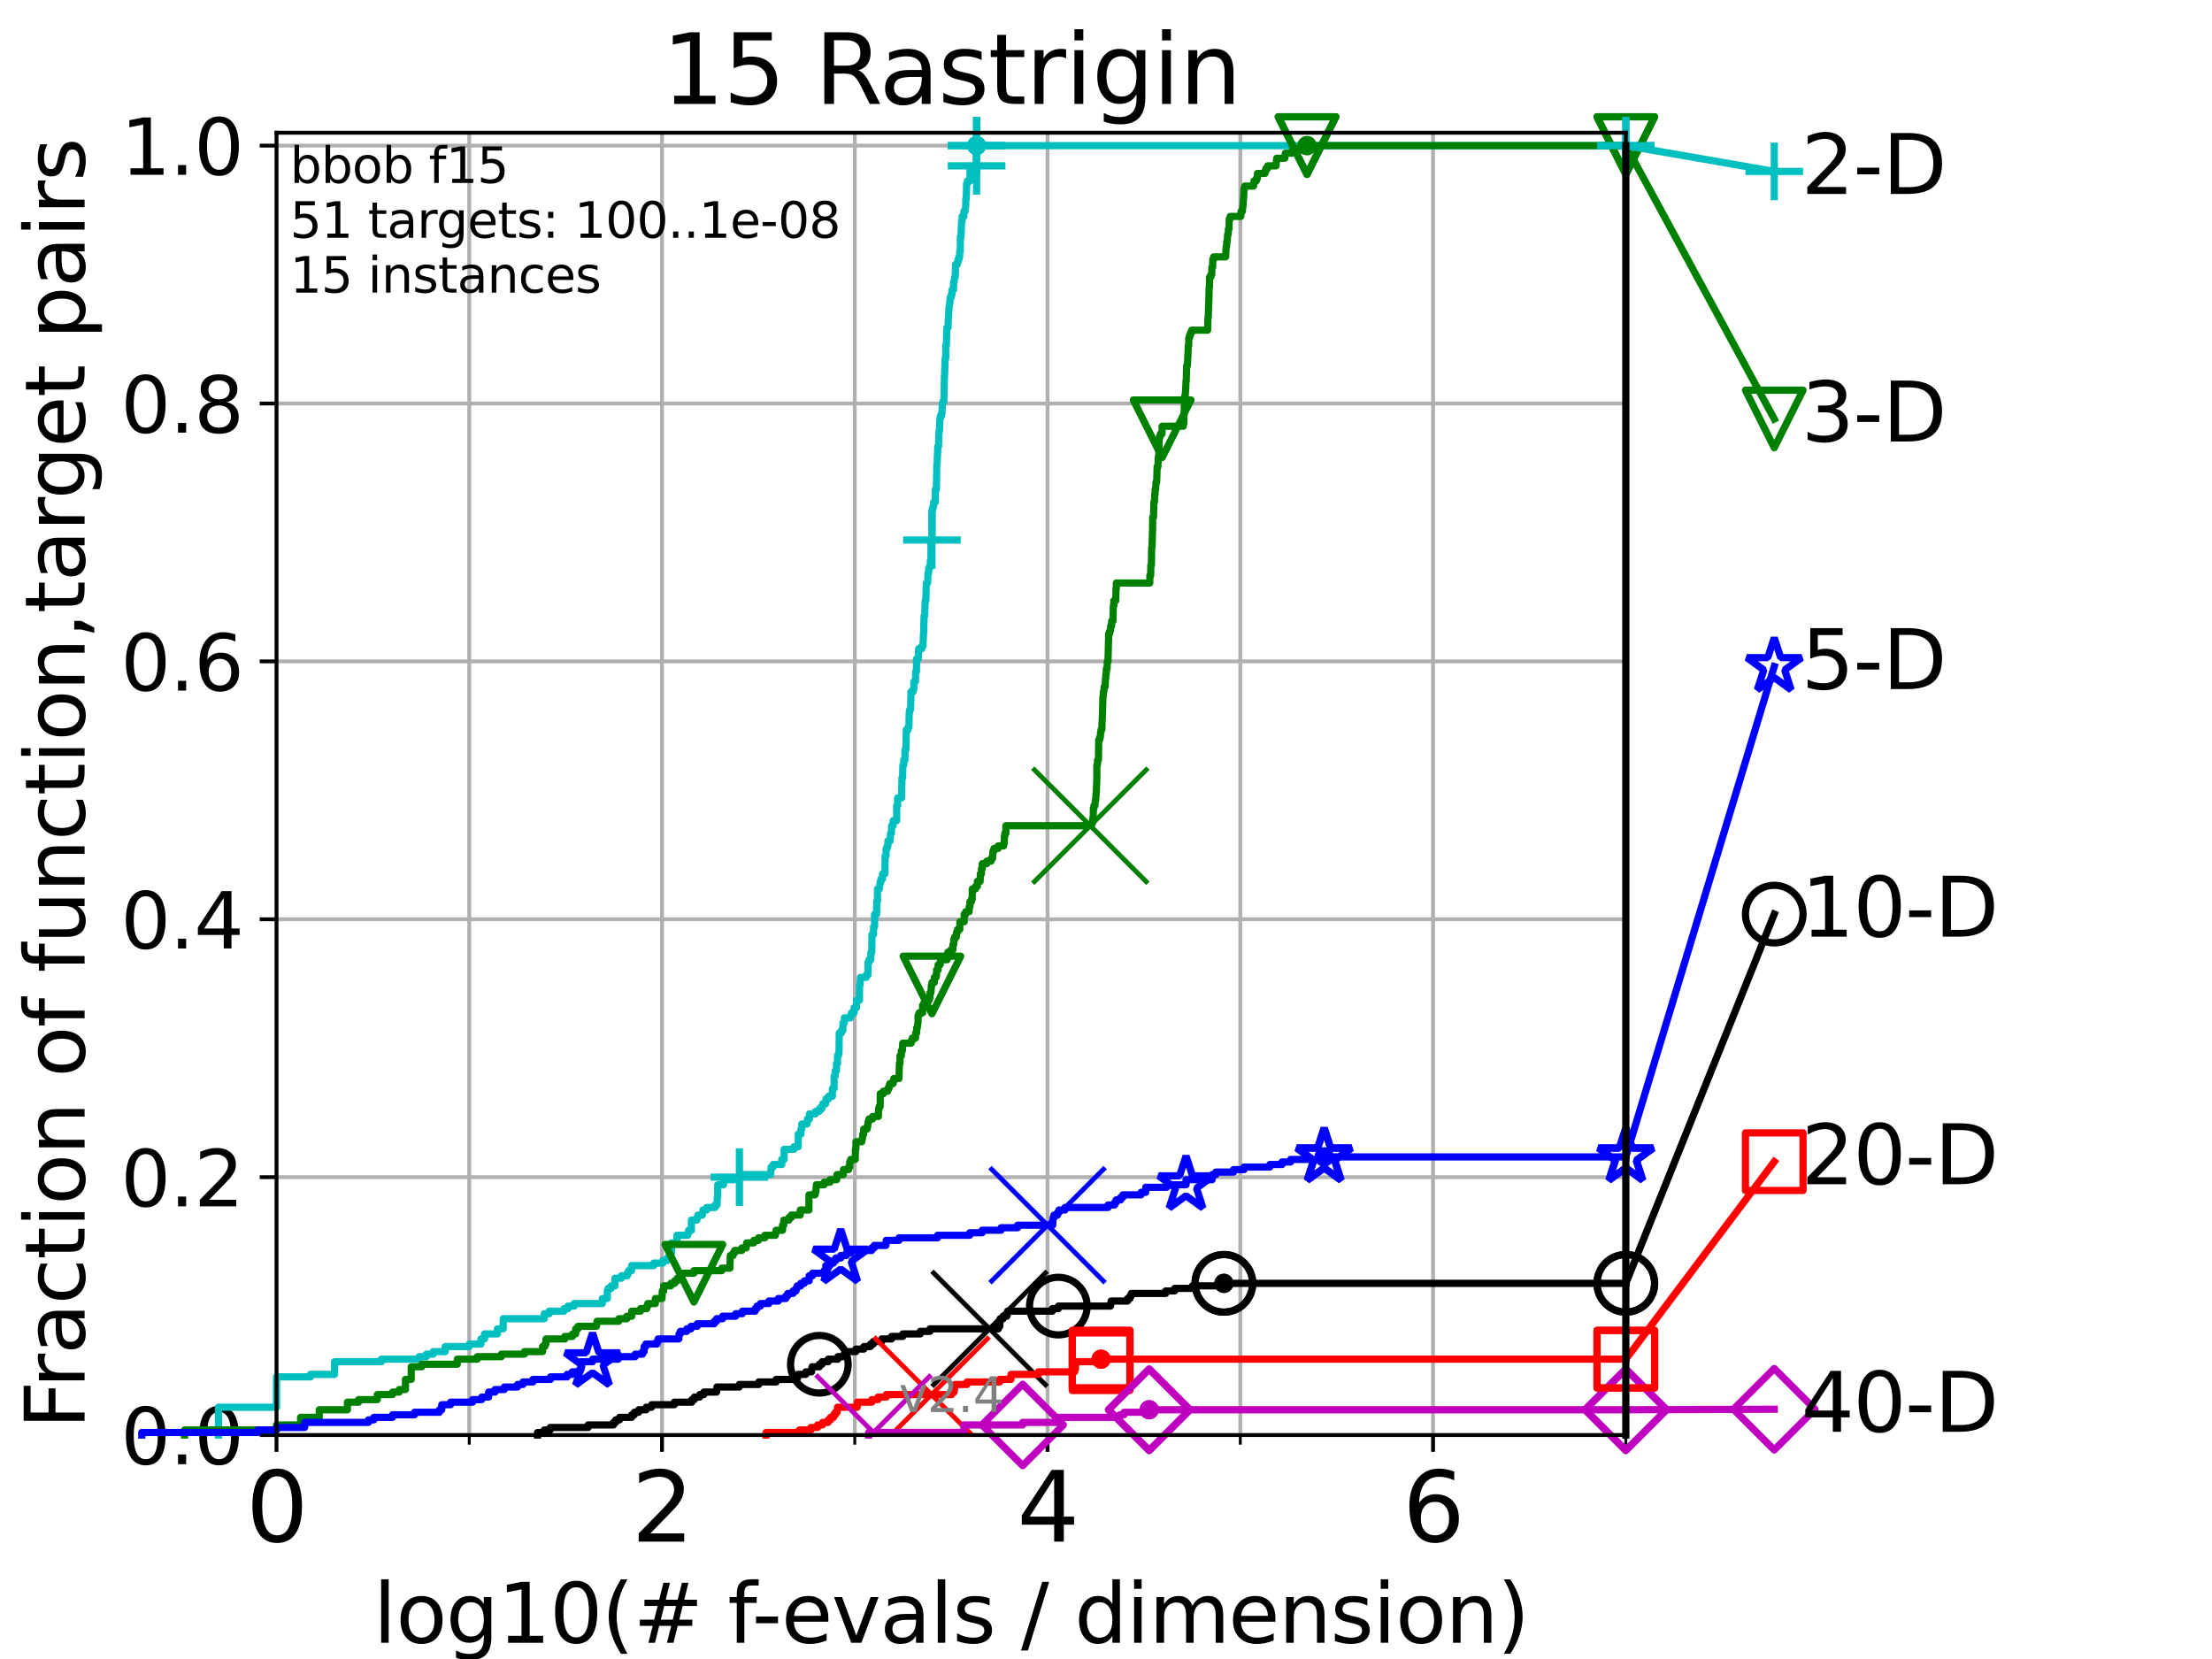 <?xml version="1.0" encoding="utf-8" standalone="no"?>
<!DOCTYPE svg PUBLIC "-//W3C//DTD SVG 1.1//EN"
  "http://www.w3.org/Graphics/SVG/1.1/DTD/svg11.dtd">
<svg height="345.6pt" version="1.1" viewBox="0 0 460.8 345.6" width="460.8pt" xmlns="http://www.w3.org/2000/svg" xmlns:xlink="http://www.w3.org/1999/xlink">
 <defs>
  <style type="text/css">*{stroke-linecap:butt;stroke-linejoin:round;}</style>
 </defs>
 <g id="figure_1">
  <g id="patch_1">
   <path d="M 0 345.6 
L 460.8 345.6 
L 460.8 0 
L 0 0 
z
" style="fill:#ffffff;"/>
  </g>
  <g id="axes_1">
   <g id="patch_2">
    <path d="M 57.6 298.944 
L 338.688 298.944 
L 338.688 27.648 
L 57.6 27.648 
z
" style="fill:#ffffff;"/>
   </g>
   <g id="matplotlib.axis_1">
    <g id="xtick_1">
     <g id="line2d_1">
      <path clip-path="url(#pc2de336b9d)" d="M 57.6 298.944 
L 57.6 27.648 
" style="fill:none;stroke:#b0b0b0;stroke-linecap:square;stroke-width:0.8;"/>
     </g>
     <g id="line2d_2">
      <defs>
       <path d="M 0 0 
L 0 3.5 
" id="m0b82a3341c" style="stroke:#000000;stroke-width:0.8;"/>
      </defs>
      <g>
       <use style="stroke:#000000;stroke-width:0.8;" x="57.6" xlink:href="#m0b82a3341c" y="298.944"/>
      </g>
     </g>
     <g id="text_1">
      <!-- 0 -->
      <g transform="translate(51.237 321.141)scale(0.2 -0.2)">
       <defs>
        <path d="M 2034 4250 
Q 1547 4250 1301 3770 
Q 1056 3291 1056 2328 
Q 1056 1369 1301 889 
Q 1547 409 2034 409 
Q 2525 409 2770 889 
Q 3016 1369 3016 2328 
Q 3016 3291 2770 3770 
Q 2525 4250 2034 4250 
z
M 2034 4750 
Q 2819 4750 3233 4129 
Q 3647 3509 3647 2328 
Q 3647 1150 3233 529 
Q 2819 -91 2034 -91 
Q 1250 -91 836 529 
Q 422 1150 422 2328 
Q 422 3509 836 4129 
Q 1250 4750 2034 4750 
z
" id="DejaVuSans-30" transform="scale(0.016)"/>
       </defs>
       <use xlink:href="#DejaVuSans-30"/>
      </g>
     </g>
    </g>
    <g id="xtick_2">
     <g id="line2d_3">
      <path clip-path="url(#pc2de336b9d)" d="M 137.911 298.944 
L 137.911 27.648 
" style="fill:none;stroke:#b0b0b0;stroke-linecap:square;stroke-width:0.8;"/>
     </g>
     <g id="line2d_4">
      <g>
       <use style="stroke:#000000;stroke-width:0.8;" x="137.911" xlink:href="#m0b82a3341c" y="298.944"/>
      </g>
     </g>
     <g id="text_2">
      <!-- 2 -->
      <g transform="translate(131.548 321.141)scale(0.2 -0.2)">
       <defs>
        <path d="M 1228 531 
L 3431 531 
L 3431 0 
L 469 0 
L 469 531 
Q 828 903 1448 1529 
Q 2069 2156 2228 2338 
Q 2531 2678 2651 2914 
Q 2772 3150 2772 3378 
Q 2772 3750 2511 3984 
Q 2250 4219 1831 4219 
Q 1534 4219 1204 4116 
Q 875 4013 500 3803 
L 500 4441 
Q 881 4594 1212 4672 
Q 1544 4750 1819 4750 
Q 2544 4750 2975 4387 
Q 3406 4025 3406 3419 
Q 3406 3131 3298 2873 
Q 3191 2616 2906 2266 
Q 2828 2175 2409 1742 
Q 1991 1309 1228 531 
z
" id="DejaVuSans-32" transform="scale(0.016)"/>
       </defs>
       <use xlink:href="#DejaVuSans-32"/>
      </g>
     </g>
    </g>
    <g id="xtick_3">
     <g id="line2d_5">
      <path clip-path="url(#pc2de336b9d)" d="M 218.222 298.944 
L 218.222 27.648 
" style="fill:none;stroke:#b0b0b0;stroke-linecap:square;stroke-width:0.8;"/>
     </g>
     <g id="line2d_6">
      <g>
       <use style="stroke:#000000;stroke-width:0.8;" x="218.222" xlink:href="#m0b82a3341c" y="298.944"/>
      </g>
     </g>
     <g id="text_3">
      <!-- 4 -->
      <g transform="translate(211.859 321.141)scale(0.2 -0.2)">
       <defs>
        <path d="M 2419 4116 
L 825 1625 
L 2419 1625 
L 2419 4116 
z
M 2253 4666 
L 3047 4666 
L 3047 1625 
L 3713 1625 
L 3713 1100 
L 3047 1100 
L 3047 0 
L 2419 0 
L 2419 1100 
L 313 1100 
L 313 1709 
L 2253 4666 
z
" id="DejaVuSans-34" transform="scale(0.016)"/>
       </defs>
       <use xlink:href="#DejaVuSans-34"/>
      </g>
     </g>
    </g>
    <g id="xtick_4">
     <g id="line2d_7">
      <path clip-path="url(#pc2de336b9d)" d="M 298.533 298.944 
L 298.533 27.648 
" style="fill:none;stroke:#b0b0b0;stroke-linecap:square;stroke-width:0.8;"/>
     </g>
     <g id="line2d_8">
      <g>
       <use style="stroke:#000000;stroke-width:0.8;" x="298.533" xlink:href="#m0b82a3341c" y="298.944"/>
      </g>
     </g>
     <g id="text_4">
      <!-- 6 -->
      <g transform="translate(292.17 321.141)scale(0.2 -0.2)">
       <defs>
        <path d="M 2113 2584 
Q 1688 2584 1439 2293 
Q 1191 2003 1191 1497 
Q 1191 994 1439 701 
Q 1688 409 2113 409 
Q 2538 409 2786 701 
Q 3034 994 3034 1497 
Q 3034 2003 2786 2293 
Q 2538 2584 2113 2584 
z
M 3366 4563 
L 3366 3988 
Q 3128 4100 2886 4159 
Q 2644 4219 2406 4219 
Q 1781 4219 1451 3797 
Q 1122 3375 1075 2522 
Q 1259 2794 1537 2939 
Q 1816 3084 2150 3084 
Q 2853 3084 3261 2657 
Q 3669 2231 3669 1497 
Q 3669 778 3244 343 
Q 2819 -91 2113 -91 
Q 1303 -91 875 529 
Q 447 1150 447 2328 
Q 447 3434 972 4092 
Q 1497 4750 2381 4750 
Q 2619 4750 2861 4703 
Q 3103 4656 3366 4563 
z
" id="DejaVuSans-36" transform="scale(0.016)"/>
       </defs>
       <use xlink:href="#DejaVuSans-36"/>
      </g>
     </g>
    </g>
    <g id="xtick_5">
     <g id="line2d_9">
      <path clip-path="url(#pc2de336b9d)" d="M 97.755 298.944 
L 97.755 27.648 
" style="fill:none;stroke:#b0b0b0;stroke-linecap:square;stroke-width:0.8;"/>
     </g>
     <g id="line2d_10">
      <defs>
       <path d="M 0 0 
L 0 2 
" id="m863ff40bb5" style="stroke:#000000;stroke-width:0.6;"/>
      </defs>
      <g>
       <use style="stroke:#000000;stroke-width:0.6;" x="97.755" xlink:href="#m863ff40bb5" y="298.944"/>
      </g>
     </g>
    </g>
    <g id="xtick_6">
     <g id="line2d_11">
      <path clip-path="url(#pc2de336b9d)" d="M 178.066 298.944 
L 178.066 27.648 
" style="fill:none;stroke:#b0b0b0;stroke-linecap:square;stroke-width:0.8;"/>
     </g>
     <g id="line2d_12">
      <g>
       <use style="stroke:#000000;stroke-width:0.6;" x="178.066" xlink:href="#m863ff40bb5" y="298.944"/>
      </g>
     </g>
    </g>
    <g id="xtick_7">
     <g id="line2d_13">
      <path clip-path="url(#pc2de336b9d)" d="M 258.377 298.944 
L 258.377 27.648 
" style="fill:none;stroke:#b0b0b0;stroke-linecap:square;stroke-width:0.8;"/>
     </g>
     <g id="line2d_14">
      <g>
       <use style="stroke:#000000;stroke-width:0.6;" x="258.377" xlink:href="#m863ff40bb5" y="298.944"/>
      </g>
     </g>
    </g>
    <g id="xtick_8">
     <g id="line2d_15">
      <path clip-path="url(#pc2de336b9d)" d="M 338.688 298.944 
L 338.688 27.648 
" style="fill:none;stroke:#b0b0b0;stroke-linecap:square;stroke-width:0.8;"/>
     </g>
     <g id="line2d_16">
      <g>
       <use style="stroke:#000000;stroke-width:0.6;" x="338.688" xlink:href="#m863ff40bb5" y="298.944"/>
      </g>
     </g>
    </g>
    <g id="text_5">
     <!-- log10(# f-evals / dimension) -->
     <g transform="translate(77.764 342.218)scale(0.17 -0.17)">
      <defs>
       <path d="M 603 4863 
L 1178 4863 
L 1178 0 
L 603 0 
L 603 4863 
z
" id="DejaVuSans-6c" transform="scale(0.016)"/>
       <path d="M 1959 3097 
Q 1497 3097 1228 2736 
Q 959 2375 959 1747 
Q 959 1119 1226 758 
Q 1494 397 1959 397 
Q 2419 397 2687 759 
Q 2956 1122 2956 1747 
Q 2956 2369 2687 2733 
Q 2419 3097 1959 3097 
z
M 1959 3584 
Q 2709 3584 3137 3096 
Q 3566 2609 3566 1747 
Q 3566 888 3137 398 
Q 2709 -91 1959 -91 
Q 1206 -91 779 398 
Q 353 888 353 1747 
Q 353 2609 779 3096 
Q 1206 3584 1959 3584 
z
" id="DejaVuSans-6f" transform="scale(0.016)"/>
       <path d="M 2906 1791 
Q 2906 2416 2648 2759 
Q 2391 3103 1925 3103 
Q 1463 3103 1205 2759 
Q 947 2416 947 1791 
Q 947 1169 1205 825 
Q 1463 481 1925 481 
Q 2391 481 2648 825 
Q 2906 1169 2906 1791 
z
M 3481 434 
Q 3481 -459 3084 -895 
Q 2688 -1331 1869 -1331 
Q 1566 -1331 1297 -1286 
Q 1028 -1241 775 -1147 
L 775 -588 
Q 1028 -725 1275 -790 
Q 1522 -856 1778 -856 
Q 2344 -856 2625 -561 
Q 2906 -266 2906 331 
L 2906 616 
Q 2728 306 2450 153 
Q 2172 0 1784 0 
Q 1141 0 747 490 
Q 353 981 353 1791 
Q 353 2603 747 3093 
Q 1141 3584 1784 3584 
Q 2172 3584 2450 3431 
Q 2728 3278 2906 2969 
L 2906 3500 
L 3481 3500 
L 3481 434 
z
" id="DejaVuSans-67" transform="scale(0.016)"/>
       <path d="M 794 531 
L 1825 531 
L 1825 4091 
L 703 3866 
L 703 4441 
L 1819 4666 
L 2450 4666 
L 2450 531 
L 3481 531 
L 3481 0 
L 794 0 
L 794 531 
z
" id="DejaVuSans-31" transform="scale(0.016)"/>
       <path d="M 1984 4856 
Q 1566 4138 1362 3434 
Q 1159 2731 1159 2009 
Q 1159 1288 1364 580 
Q 1569 -128 1984 -844 
L 1484 -844 
Q 1016 -109 783 600 
Q 550 1309 550 2009 
Q 550 2706 781 3412 
Q 1013 4119 1484 4856 
L 1984 4856 
z
" id="DejaVuSans-28" transform="scale(0.016)"/>
       <path d="M 3272 2816 
L 2363 2816 
L 2100 1772 
L 3016 1772 
L 3272 2816 
z
M 2803 4594 
L 2478 3297 
L 3391 3297 
L 3719 4594 
L 4219 4594 
L 3897 3297 
L 4872 3297 
L 4872 2816 
L 3775 2816 
L 3519 1772 
L 4513 1772 
L 4513 1294 
L 3397 1294 
L 3072 0 
L 2572 0 
L 2894 1294 
L 1978 1294 
L 1656 0 
L 1153 0 
L 1478 1294 
L 494 1294 
L 494 1772 
L 1594 1772 
L 1856 2816 
L 850 2816 
L 850 3297 
L 1978 3297 
L 2297 4594 
L 2803 4594 
z
" id="DejaVuSans-23" transform="scale(0.016)"/>
       <path id="DejaVuSans-20" transform="scale(0.016)"/>
       <path d="M 2375 4863 
L 2375 4384 
L 1825 4384 
Q 1516 4384 1395 4259 
Q 1275 4134 1275 3809 
L 1275 3500 
L 2222 3500 
L 2222 3053 
L 1275 3053 
L 1275 0 
L 697 0 
L 697 3053 
L 147 3053 
L 147 3500 
L 697 3500 
L 697 3744 
Q 697 4328 969 4595 
Q 1241 4863 1831 4863 
L 2375 4863 
z
" id="DejaVuSans-66" transform="scale(0.016)"/>
       <path d="M 313 2009 
L 1997 2009 
L 1997 1497 
L 313 1497 
L 313 2009 
z
" id="DejaVuSans-2d" transform="scale(0.016)"/>
       <path d="M 3597 1894 
L 3597 1613 
L 953 1613 
Q 991 1019 1311 708 
Q 1631 397 2203 397 
Q 2534 397 2845 478 
Q 3156 559 3463 722 
L 3463 178 
Q 3153 47 2828 -22 
Q 2503 -91 2169 -91 
Q 1331 -91 842 396 
Q 353 884 353 1716 
Q 353 2575 817 3079 
Q 1281 3584 2069 3584 
Q 2775 3584 3186 3129 
Q 3597 2675 3597 1894 
z
M 3022 2063 
Q 3016 2534 2758 2815 
Q 2500 3097 2075 3097 
Q 1594 3097 1305 2825 
Q 1016 2553 972 2059 
L 3022 2063 
z
" id="DejaVuSans-65" transform="scale(0.016)"/>
       <path d="M 191 3500 
L 800 3500 
L 1894 563 
L 2988 3500 
L 3597 3500 
L 2284 0 
L 1503 0 
L 191 3500 
z
" id="DejaVuSans-76" transform="scale(0.016)"/>
       <path d="M 2194 1759 
Q 1497 1759 1228 1600 
Q 959 1441 959 1056 
Q 959 750 1161 570 
Q 1363 391 1709 391 
Q 2188 391 2477 730 
Q 2766 1069 2766 1631 
L 2766 1759 
L 2194 1759 
z
M 3341 1997 
L 3341 0 
L 2766 0 
L 2766 531 
Q 2569 213 2275 61 
Q 1981 -91 1556 -91 
Q 1019 -91 701 211 
Q 384 513 384 1019 
Q 384 1609 779 1909 
Q 1175 2209 1959 2209 
L 2766 2209 
L 2766 2266 
Q 2766 2663 2505 2880 
Q 2244 3097 1772 3097 
Q 1472 3097 1187 3025 
Q 903 2953 641 2809 
L 641 3341 
Q 956 3463 1253 3523 
Q 1550 3584 1831 3584 
Q 2591 3584 2966 3190 
Q 3341 2797 3341 1997 
z
" id="DejaVuSans-61" transform="scale(0.016)"/>
       <path d="M 2834 3397 
L 2834 2853 
Q 2591 2978 2328 3040 
Q 2066 3103 1784 3103 
Q 1356 3103 1142 2972 
Q 928 2841 928 2578 
Q 928 2378 1081 2264 
Q 1234 2150 1697 2047 
L 1894 2003 
Q 2506 1872 2764 1633 
Q 3022 1394 3022 966 
Q 3022 478 2636 193 
Q 2250 -91 1575 -91 
Q 1294 -91 989 -36 
Q 684 19 347 128 
L 347 722 
Q 666 556 975 473 
Q 1284 391 1588 391 
Q 1994 391 2212 530 
Q 2431 669 2431 922 
Q 2431 1156 2273 1281 
Q 2116 1406 1581 1522 
L 1381 1569 
Q 847 1681 609 1914 
Q 372 2147 372 2553 
Q 372 3047 722 3315 
Q 1072 3584 1716 3584 
Q 2034 3584 2315 3537 
Q 2597 3491 2834 3397 
z
" id="DejaVuSans-73" transform="scale(0.016)"/>
       <path d="M 1625 4666 
L 2156 4666 
L 531 -594 
L 0 -594 
L 1625 4666 
z
" id="DejaVuSans-2f" transform="scale(0.016)"/>
       <path d="M 2906 2969 
L 2906 4863 
L 3481 4863 
L 3481 0 
L 2906 0 
L 2906 525 
Q 2725 213 2448 61 
Q 2172 -91 1784 -91 
Q 1150 -91 751 415 
Q 353 922 353 1747 
Q 353 2572 751 3078 
Q 1150 3584 1784 3584 
Q 2172 3584 2448 3432 
Q 2725 3281 2906 2969 
z
M 947 1747 
Q 947 1113 1208 752 
Q 1469 391 1925 391 
Q 2381 391 2643 752 
Q 2906 1113 2906 1747 
Q 2906 2381 2643 2742 
Q 2381 3103 1925 3103 
Q 1469 3103 1208 2742 
Q 947 2381 947 1747 
z
" id="DejaVuSans-64" transform="scale(0.016)"/>
       <path d="M 603 3500 
L 1178 3500 
L 1178 0 
L 603 0 
L 603 3500 
z
M 603 4863 
L 1178 4863 
L 1178 4134 
L 603 4134 
L 603 4863 
z
" id="DejaVuSans-69" transform="scale(0.016)"/>
       <path d="M 3328 2828 
Q 3544 3216 3844 3400 
Q 4144 3584 4550 3584 
Q 5097 3584 5394 3201 
Q 5691 2819 5691 2113 
L 5691 0 
L 5113 0 
L 5113 2094 
Q 5113 2597 4934 2840 
Q 4756 3084 4391 3084 
Q 3944 3084 3684 2787 
Q 3425 2491 3425 1978 
L 3425 0 
L 2847 0 
L 2847 2094 
Q 2847 2600 2669 2842 
Q 2491 3084 2119 3084 
Q 1678 3084 1418 2786 
Q 1159 2488 1159 1978 
L 1159 0 
L 581 0 
L 581 3500 
L 1159 3500 
L 1159 2956 
Q 1356 3278 1631 3431 
Q 1906 3584 2284 3584 
Q 2666 3584 2933 3390 
Q 3200 3197 3328 2828 
z
" id="DejaVuSans-6d" transform="scale(0.016)"/>
       <path d="M 3513 2113 
L 3513 0 
L 2938 0 
L 2938 2094 
Q 2938 2591 2744 2837 
Q 2550 3084 2163 3084 
Q 1697 3084 1428 2787 
Q 1159 2491 1159 1978 
L 1159 0 
L 581 0 
L 581 3500 
L 1159 3500 
L 1159 2956 
Q 1366 3272 1645 3428 
Q 1925 3584 2291 3584 
Q 2894 3584 3203 3211 
Q 3513 2838 3513 2113 
z
" id="DejaVuSans-6e" transform="scale(0.016)"/>
       <path d="M 513 4856 
L 1013 4856 
Q 1481 4119 1714 3412 
Q 1947 2706 1947 2009 
Q 1947 1309 1714 600 
Q 1481 -109 1013 -844 
L 513 -844 
Q 928 -128 1133 580 
Q 1338 1288 1338 2009 
Q 1338 2731 1133 3434 
Q 928 4138 513 4856 
z
" id="DejaVuSans-29" transform="scale(0.016)"/>
      </defs>
      <use xlink:href="#DejaVuSans-6c"/>
      <use x="27.783" xlink:href="#DejaVuSans-6f"/>
      <use x="88.965" xlink:href="#DejaVuSans-67"/>
      <use x="152.441" xlink:href="#DejaVuSans-31"/>
      <use x="216.064" xlink:href="#DejaVuSans-30"/>
      <use x="279.688" xlink:href="#DejaVuSans-28"/>
      <use x="318.701" xlink:href="#DejaVuSans-23"/>
      <use x="402.49" xlink:href="#DejaVuSans-20"/>
      <use x="434.277" xlink:href="#DejaVuSans-66"/>
      <use x="463.982" xlink:href="#DejaVuSans-2d"/>
      <use x="500.066" xlink:href="#DejaVuSans-65"/>
      <use x="561.59" xlink:href="#DejaVuSans-76"/>
      <use x="620.77" xlink:href="#DejaVuSans-61"/>
      <use x="682.049" xlink:href="#DejaVuSans-6c"/>
      <use x="709.832" xlink:href="#DejaVuSans-73"/>
      <use x="761.932" xlink:href="#DejaVuSans-20"/>
      <use x="793.719" xlink:href="#DejaVuSans-2f"/>
      <use x="827.41" xlink:href="#DejaVuSans-20"/>
      <use x="859.197" xlink:href="#DejaVuSans-64"/>
      <use x="922.674" xlink:href="#DejaVuSans-69"/>
      <use x="950.457" xlink:href="#DejaVuSans-6d"/>
      <use x="1047.869" xlink:href="#DejaVuSans-65"/>
      <use x="1109.393" xlink:href="#DejaVuSans-6e"/>
      <use x="1172.771" xlink:href="#DejaVuSans-73"/>
      <use x="1224.871" xlink:href="#DejaVuSans-69"/>
      <use x="1252.654" xlink:href="#DejaVuSans-6f"/>
      <use x="1313.836" xlink:href="#DejaVuSans-6e"/>
      <use x="1377.215" xlink:href="#DejaVuSans-29"/>
     </g>
    </g>
   </g>
   <g id="matplotlib.axis_2">
    <g id="ytick_1">
     <g id="line2d_17">
      <path clip-path="url(#pc2de336b9d)" d="M 57.6 298.944 
L 338.688 298.944 
" style="fill:none;stroke:#b0b0b0;stroke-linecap:square;stroke-width:0.8;"/>
     </g>
     <g id="line2d_18">
      <defs>
       <path d="M 0 0 
L -3.5 0 
" id="m674a38c47a" style="stroke:#000000;stroke-width:0.8;"/>
      </defs>
      <g>
       <use style="stroke:#000000;stroke-width:0.8;" x="57.6" xlink:href="#m674a38c47a" y="298.944"/>
      </g>
     </g>
     <g id="text_6">
      <!-- 0.0 -->
      <g transform="translate(25.155 305.023)scale(0.16 -0.16)">
       <defs>
        <path d="M 684 794 
L 1344 794 
L 1344 0 
L 684 0 
L 684 794 
z
" id="DejaVuSans-2e" transform="scale(0.016)"/>
       </defs>
       <use xlink:href="#DejaVuSans-30"/>
       <use x="63.623" xlink:href="#DejaVuSans-2e"/>
       <use x="95.41" xlink:href="#DejaVuSans-30"/>
      </g>
     </g>
    </g>
    <g id="ytick_2">
     <g id="line2d_19">
      <path clip-path="url(#pc2de336b9d)" d="M 57.6 245.222 
L 338.688 245.222 
" style="fill:none;stroke:#b0b0b0;stroke-linecap:square;stroke-width:0.8;"/>
     </g>
     <g id="line2d_20">
      <g>
       <use style="stroke:#000000;stroke-width:0.8;" x="57.6" xlink:href="#m674a38c47a" y="245.222"/>
      </g>
     </g>
     <g id="text_7">
      <!-- 0.2 -->
      <g transform="translate(25.155 251.301)scale(0.16 -0.16)">
       <use xlink:href="#DejaVuSans-30"/>
       <use x="63.623" xlink:href="#DejaVuSans-2e"/>
       <use x="95.41" xlink:href="#DejaVuSans-32"/>
      </g>
     </g>
    </g>
    <g id="ytick_3">
     <g id="line2d_21">
      <path clip-path="url(#pc2de336b9d)" d="M 57.6 191.5 
L 338.688 191.5 
" style="fill:none;stroke:#b0b0b0;stroke-linecap:square;stroke-width:0.8;"/>
     </g>
     <g id="line2d_22">
      <g>
       <use style="stroke:#000000;stroke-width:0.8;" x="57.6" xlink:href="#m674a38c47a" y="191.5"/>
      </g>
     </g>
     <g id="text_8">
      <!-- 0.4 -->
      <g transform="translate(25.155 197.579)scale(0.16 -0.16)">
       <use xlink:href="#DejaVuSans-30"/>
       <use x="63.623" xlink:href="#DejaVuSans-2e"/>
       <use x="95.41" xlink:href="#DejaVuSans-34"/>
      </g>
     </g>
    </g>
    <g id="ytick_4">
     <g id="line2d_23">
      <path clip-path="url(#pc2de336b9d)" d="M 57.6 137.778 
L 338.688 137.778 
" style="fill:none;stroke:#b0b0b0;stroke-linecap:square;stroke-width:0.8;"/>
     </g>
     <g id="line2d_24">
      <g>
       <use style="stroke:#000000;stroke-width:0.8;" x="57.6" xlink:href="#m674a38c47a" y="137.778"/>
      </g>
     </g>
     <g id="text_9">
      <!-- 0.6 -->
      <g transform="translate(25.155 143.857)scale(0.16 -0.16)">
       <use xlink:href="#DejaVuSans-30"/>
       <use x="63.623" xlink:href="#DejaVuSans-2e"/>
       <use x="95.41" xlink:href="#DejaVuSans-36"/>
      </g>
     </g>
    </g>
    <g id="ytick_5">
     <g id="line2d_25">
      <path clip-path="url(#pc2de336b9d)" d="M 57.6 84.056 
L 338.688 84.056 
" style="fill:none;stroke:#b0b0b0;stroke-linecap:square;stroke-width:0.8;"/>
     </g>
     <g id="line2d_26">
      <g>
       <use style="stroke:#000000;stroke-width:0.8;" x="57.6" xlink:href="#m674a38c47a" y="84.056"/>
      </g>
     </g>
     <g id="text_10">
      <!-- 0.8 -->
      <g transform="translate(25.155 90.135)scale(0.16 -0.16)">
       <defs>
        <path d="M 2034 2216 
Q 1584 2216 1326 1975 
Q 1069 1734 1069 1313 
Q 1069 891 1326 650 
Q 1584 409 2034 409 
Q 2484 409 2743 651 
Q 3003 894 3003 1313 
Q 3003 1734 2745 1975 
Q 2488 2216 2034 2216 
z
M 1403 2484 
Q 997 2584 770 2862 
Q 544 3141 544 3541 
Q 544 4100 942 4425 
Q 1341 4750 2034 4750 
Q 2731 4750 3128 4425 
Q 3525 4100 3525 3541 
Q 3525 3141 3298 2862 
Q 3072 2584 2669 2484 
Q 3125 2378 3379 2068 
Q 3634 1759 3634 1313 
Q 3634 634 3220 271 
Q 2806 -91 2034 -91 
Q 1263 -91 848 271 
Q 434 634 434 1313 
Q 434 1759 690 2068 
Q 947 2378 1403 2484 
z
M 1172 3481 
Q 1172 3119 1398 2916 
Q 1625 2713 2034 2713 
Q 2441 2713 2670 2916 
Q 2900 3119 2900 3481 
Q 2900 3844 2670 4047 
Q 2441 4250 2034 4250 
Q 1625 4250 1398 4047 
Q 1172 3844 1172 3481 
z
" id="DejaVuSans-38" transform="scale(0.016)"/>
       </defs>
       <use xlink:href="#DejaVuSans-30"/>
       <use x="63.623" xlink:href="#DejaVuSans-2e"/>
       <use x="95.41" xlink:href="#DejaVuSans-38"/>
      </g>
     </g>
    </g>
    <g id="ytick_6">
     <g id="line2d_27">
      <path clip-path="url(#pc2de336b9d)" d="M 57.6 30.334 
L 338.688 30.334 
" style="fill:none;stroke:#b0b0b0;stroke-linecap:square;stroke-width:0.8;"/>
     </g>
     <g id="line2d_28">
      <g>
       <use style="stroke:#000000;stroke-width:0.8;" x="57.6" xlink:href="#m674a38c47a" y="30.334"/>
      </g>
     </g>
     <g id="text_11">
      <!-- 1.0 -->
      <g transform="translate(25.155 36.413)scale(0.16 -0.16)">
       <use xlink:href="#DejaVuSans-31"/>
       <use x="63.623" xlink:href="#DejaVuSans-2e"/>
       <use x="95.41" xlink:href="#DejaVuSans-30"/>
      </g>
     </g>
    </g>
    <g id="text_12">
     <!-- Fraction of function,target pairs -->
     <g transform="translate(17.62 297.681)rotate(-90)scale(0.17 -0.17)">
      <defs>
       <path d="M 628 4666 
L 3309 4666 
L 3309 4134 
L 1259 4134 
L 1259 2759 
L 3109 2759 
L 3109 2228 
L 1259 2228 
L 1259 0 
L 628 0 
L 628 4666 
z
" id="DejaVuSans-46" transform="scale(0.016)"/>
       <path d="M 2631 2963 
Q 2534 3019 2420 3045 
Q 2306 3072 2169 3072 
Q 1681 3072 1420 2755 
Q 1159 2438 1159 1844 
L 1159 0 
L 581 0 
L 581 3500 
L 1159 3500 
L 1159 2956 
Q 1341 3275 1631 3429 
Q 1922 3584 2338 3584 
Q 2397 3584 2469 3576 
Q 2541 3569 2628 3553 
L 2631 2963 
z
" id="DejaVuSans-72" transform="scale(0.016)"/>
       <path d="M 3122 3366 
L 3122 2828 
Q 2878 2963 2633 3030 
Q 2388 3097 2138 3097 
Q 1578 3097 1268 2742 
Q 959 2388 959 1747 
Q 959 1106 1268 751 
Q 1578 397 2138 397 
Q 2388 397 2633 464 
Q 2878 531 3122 666 
L 3122 134 
Q 2881 22 2623 -34 
Q 2366 -91 2075 -91 
Q 1284 -91 818 406 
Q 353 903 353 1747 
Q 353 2603 823 3093 
Q 1294 3584 2113 3584 
Q 2378 3584 2631 3529 
Q 2884 3475 3122 3366 
z
" id="DejaVuSans-63" transform="scale(0.016)"/>
       <path d="M 1172 4494 
L 1172 3500 
L 2356 3500 
L 2356 3053 
L 1172 3053 
L 1172 1153 
Q 1172 725 1289 603 
Q 1406 481 1766 481 
L 2356 481 
L 2356 0 
L 1766 0 
Q 1100 0 847 248 
Q 594 497 594 1153 
L 594 3053 
L 172 3053 
L 172 3500 
L 594 3500 
L 594 4494 
L 1172 4494 
z
" id="DejaVuSans-74" transform="scale(0.016)"/>
       <path d="M 544 1381 
L 544 3500 
L 1119 3500 
L 1119 1403 
Q 1119 906 1312 657 
Q 1506 409 1894 409 
Q 2359 409 2629 706 
Q 2900 1003 2900 1516 
L 2900 3500 
L 3475 3500 
L 3475 0 
L 2900 0 
L 2900 538 
Q 2691 219 2414 64 
Q 2138 -91 1772 -91 
Q 1169 -91 856 284 
Q 544 659 544 1381 
z
M 1991 3584 
L 1991 3584 
z
" id="DejaVuSans-75" transform="scale(0.016)"/>
       <path d="M 750 794 
L 1409 794 
L 1409 256 
L 897 -744 
L 494 -744 
L 750 256 
L 750 794 
z
" id="DejaVuSans-2c" transform="scale(0.016)"/>
       <path d="M 1159 525 
L 1159 -1331 
L 581 -1331 
L 581 3500 
L 1159 3500 
L 1159 2969 
Q 1341 3281 1617 3432 
Q 1894 3584 2278 3584 
Q 2916 3584 3314 3078 
Q 3713 2572 3713 1747 
Q 3713 922 3314 415 
Q 2916 -91 2278 -91 
Q 1894 -91 1617 61 
Q 1341 213 1159 525 
z
M 3116 1747 
Q 3116 2381 2855 2742 
Q 2594 3103 2138 3103 
Q 1681 3103 1420 2742 
Q 1159 2381 1159 1747 
Q 1159 1113 1420 752 
Q 1681 391 2138 391 
Q 2594 391 2855 752 
Q 3116 1113 3116 1747 
z
" id="DejaVuSans-70" transform="scale(0.016)"/>
      </defs>
      <use xlink:href="#DejaVuSans-46"/>
      <use x="50.27" xlink:href="#DejaVuSans-72"/>
      <use x="91.383" xlink:href="#DejaVuSans-61"/>
      <use x="152.662" xlink:href="#DejaVuSans-63"/>
      <use x="207.643" xlink:href="#DejaVuSans-74"/>
      <use x="246.852" xlink:href="#DejaVuSans-69"/>
      <use x="274.635" xlink:href="#DejaVuSans-6f"/>
      <use x="335.816" xlink:href="#DejaVuSans-6e"/>
      <use x="399.195" xlink:href="#DejaVuSans-20"/>
      <use x="430.982" xlink:href="#DejaVuSans-6f"/>
      <use x="492.164" xlink:href="#DejaVuSans-66"/>
      <use x="527.369" xlink:href="#DejaVuSans-20"/>
      <use x="559.156" xlink:href="#DejaVuSans-66"/>
      <use x="594.361" xlink:href="#DejaVuSans-75"/>
      <use x="657.74" xlink:href="#DejaVuSans-6e"/>
      <use x="721.119" xlink:href="#DejaVuSans-63"/>
      <use x="776.1" xlink:href="#DejaVuSans-74"/>
      <use x="815.309" xlink:href="#DejaVuSans-69"/>
      <use x="843.092" xlink:href="#DejaVuSans-6f"/>
      <use x="904.273" xlink:href="#DejaVuSans-6e"/>
      <use x="967.652" xlink:href="#DejaVuSans-2c"/>
      <use x="999.439" xlink:href="#DejaVuSans-74"/>
      <use x="1038.648" xlink:href="#DejaVuSans-61"/>
      <use x="1099.928" xlink:href="#DejaVuSans-72"/>
      <use x="1139.291" xlink:href="#DejaVuSans-67"/>
      <use x="1202.768" xlink:href="#DejaVuSans-65"/>
      <use x="1264.291" xlink:href="#DejaVuSans-74"/>
      <use x="1303.5" xlink:href="#DejaVuSans-20"/>
      <use x="1335.287" xlink:href="#DejaVuSans-70"/>
      <use x="1398.764" xlink:href="#DejaVuSans-61"/>
      <use x="1460.043" xlink:href="#DejaVuSans-69"/>
      <use x="1487.826" xlink:href="#DejaVuSans-72"/>
      <use x="1528.939" xlink:href="#DejaVuSans-73"/>
     </g>
    </g>
   </g>
   <g id="line2d_29">
    <defs>
     <path d="M 0 1.5 
C 0.398 1.5 0.779 1.342 1.061 1.061 
C 1.342 0.779 1.5 0.398 1.5 0 
C 1.5 -0.398 1.342 -0.779 1.061 -1.061 
C 0.779 -1.342 0.398 -1.5 0 -1.5 
C -0.398 -1.5 -0.779 -1.342 -1.061 -1.061 
C -1.342 -0.779 -1.5 -0.398 -1.5 0 
C -1.5 0.398 -1.342 0.779 -1.061 1.061 
C -0.779 1.342 -0.398 1.5 0 1.5 
z
" id="m95d6f5438a" style="stroke:#00bfbf;"/>
    </defs>
    <g>
     <use style="fill:#00bfbf;stroke:#00bfbf;" x="203.441" xlink:href="#m95d6f5438a" y="30.334"/>
     <use style="fill:#00bfbf;stroke:#00bfbf;" x="203.441" xlink:href="#m95d6f5438a" y="30.334"/>
    </g>
   </g>
   <g id="line2d_30">
    <path d="M 45.512 298.944 
L 45.512 293.15 
L 57.6 293.15 
L 57.6 286.83 
L 64.671 286.83 
L 64.671 286.304 
L 69.688 286.304 
L 69.688 283.67 
L 79.447 283.67 
L 79.447 283.143 
L 87.33 283.143 
L 87.33 282.617 
L 88.847 282.617 
L 88.847 282.09 
L 90.243 282.09 
L 90.243 281.563 
L 92.738 281.563 
L 92.738 280.51 
L 97.755 280.51 
L 97.755 279.983 
L 100.193 279.983 
L 100.193 278.93 
L 100.935 278.93 
L 100.935 277.877 
L 103.623 277.877 
L 103.623 276.823 
L 104.826 276.823 
L 104.826 274.716 
L 113.383 274.716 
L 113.383 273.663 
L 114.419 273.663 
L 114.419 273.136 
L 117.486 273.136 
L 117.486 272.61 
L 118.31 272.61 
L 118.31 272.083 
L 119.603 272.083 
L 119.603 271.556 
L 125.471 271.556 
L 125.471 270.503 
L 126.507 270.503 
L 126.507 268.923 
L 126.674 268.923 
L 126.674 268.396 
L 127.326 268.396 
L 127.326 267.87 
L 128.108 267.87 
L 128.108 266.289 
L 129.433 266.289 
L 129.433 265.763 
L 130.665 265.763 
L 130.665 265.236 
L 130.927 265.236 
L 130.927 264.709 
L 131.566 264.709 
L 131.566 263.656 
L 136.17 263.656 
L 136.17 263.129 
L 138.084 263.129 
L 138.084 262.603 
L 139.009 262.603 
L 139.009 262.076 
L 139.731 262.076 
L 139.731 261.023 
L 139.887 261.023 
L 139.887 258.916 
L 141.018 258.916 
L 141.018 257.336 
L 143.273 257.336 
L 143.273 256.809 
L 143.464 256.809 
L 143.464 256.282 
L 144.026 256.282 
L 144.026 254.176 
L 145.155 254.176 
L 145.155 253.649 
L 145.384 253.649 
L 145.384 253.122 
L 146.324 253.122 
L 146.431 252.069 
L 147.216 252.069 
L 147.216 251.542 
L 148.966 251.542 
L 148.966 251.016 
L 149.378 251.016 
L 149.423 249.436 
L 149.513 249.436 
L 149.513 246.802 
L 150.725 246.802 
L 150.725 245.749 
L 153.644 245.749 
L 153.644 245.222 
L 154.029 245.222 
L 154.029 244.695 
L 160.538 244.695 
L 160.633 243.115 
L 161.054 243.115 
L 161.054 242.589 
L 162.854 242.589 
L 162.854 241.535 
L 163.348 241.535 
L 163.348 239.428 
L 165.393 239.428 
L 165.393 238.902 
L 166.289 238.902 
L 166.289 236.268 
L 166.846 236.268 
L 166.846 235.215 
L 167.011 235.215 
L 167.011 234.162 
L 168.125 234.162 
L 168.202 233.108 
L 168.627 233.108 
L 168.627 232.055 
L 169.87 232.055 
L 169.87 231.528 
L 170.647 231.528 
L 170.647 231.001 
L 171.173 231.001 
L 171.173 230.475 
L 171.392 230.475 
L 171.392 229.948 
L 171.983 229.948 
L 172.069 228.895 
L 172.602 228.895 
L 172.602 228.368 
L 173.406 228.368 
L 173.406 226.788 
L 173.756 226.788 
L 173.767 224.155 
L 173.978 224.155 
L 173.978 223.101 
L 174.251 223.101 
L 174.251 221.521 
L 174.467 221.521 
L 174.467 219.941 
L 174.659 219.941 
L 174.659 219.414 
L 174.785 219.414 
L 174.827 215.201 
L 175.263 215.201 
L 175.263 214.674 
L 175.577 214.674 
L 175.608 213.094 
L 175.877 213.094 
L 175.877 212.041 
L 177.172 212.041 
L 177.172 211.514 
L 177.391 211.514 
L 177.391 210.987 
L 177.917 210.987 
L 177.917 209.934 
L 178.42 209.934 
L 178.42 208.354 
L 179.05 208.354 
L 179.05 205.194 
L 179.173 205.194 
L 179.246 203.614 
L 180.45 203.614 
L 180.45 203.087 
L 180.804 203.087 
L 180.827 200.454 
L 181.034 200.454 
L 181.034 199.927 
L 181.391 199.927 
L 181.441 198.347 
L 181.613 198.347 
L 181.634 194.66 
L 181.972 194.66 
L 181.972 193.08 
L 182.193 193.08 
L 182.193 190.447 
L 182.628 190.447 
L 182.628 187.813 
L 182.789 187.813 
L 182.789 185.18 
L 183.19 185.18 
L 183.3 184.126 
L 183.384 184.126 
L 183.384 183.6 
L 183.55 183.6 
L 183.55 183.073 
L 183.853 183.073 
L 183.853 182.02 
L 184.347 182.02 
L 184.383 178.333 
L 184.582 178.333 
L 184.582 176.753 
L 184.815 176.753 
L 184.815 176.226 
L 184.968 176.226 
L 184.968 175.173 
L 185.431 175.173 
L 185.522 173.593 
L 185.692 173.593 
L 185.743 172.013 
L 186.049 172.013 
L 186.049 170.959 
L 186.778 170.959 
L 186.799 167.799 
L 186.989 167.799 
L 186.989 166.219 
L 187.816 166.219 
L 187.895 162.006 
L 188.029 162.006 
L 188.088 159.372 
L 188.254 159.372 
L 188.254 158.319 
L 188.514 158.319 
L 188.524 156.212 
L 188.714 156.212 
L 188.809 151.999 
L 189.177 151.999 
L 189.177 151.472 
L 189.338 151.472 
L 189.411 148.312 
L 189.506 148.312 
L 189.506 147.785 
L 189.686 147.785 
L 189.784 144.098 
L 190.215 144.098 
L 190.215 143.572 
L 190.375 143.572 
L 190.375 141.992 
L 190.708 141.992 
L 190.767 139.885 
L 190.918 139.885 
L 190.93 137.251 
L 191.306 137.251 
L 191.375 135.145 
L 192.01 135.145 
L 192.01 134.618 
L 192.278 134.618 
L 192.374 131.985 
L 192.409 131.985 
L 192.504 128.298 
L 192.614 128.298 
L 192.72 125.664 
L 192.739 125.664 
L 192.739 125.138 
L 192.87 125.138 
L 192.974 121.451 
L 193.239 121.451 
L 193.33 119.344 
L 193.464 119.344 
L 193.464 118.291 
L 193.74 118.291 
L 193.825 116.711 
L 193.934 116.711 
L 193.944 112.497 
L 194.143 112.497 
L 194.154 106.177 
L 194.309 106.177 
L 194.309 105.65 
L 194.453 105.65 
L 194.507 104.597 
L 194.84 104.597 
L 194.843 101.963 
L 195.059 101.963 
L 195.16 96.697 
L 195.216 96.697 
L 195.32 94.063 
L 195.346 94.063 
L 195.346 93.01 
L 195.51 93.01 
L 195.609 89.85 
L 195.708 89.85 
L 195.8 87.216 
L 195.875 87.216 
L 195.875 86.69 
L 196.106 86.69 
L 196.106 86.163 
L 196.23 86.163 
L 196.3 84.056 
L 196.45 84.056 
L 196.45 83.529 
L 196.64 83.529 
L 196.742 78.263 
L 196.766 78.263 
L 196.864 75.102 
L 196.9 75.102 
L 196.9 74.576 
L 197.015 74.576 
L 197.015 71.942 
L 197.135 71.942 
L 197.237 68.782 
L 197.251 68.782 
L 197.251 68.255 
L 197.482 68.255 
L 197.559 66.149 
L 197.61 66.149 
L 197.681 64.042 
L 197.749 64.042 
L 197.845 62.989 
L 197.906 62.989 
L 197.918 61.935 
L 198.156 61.935 
L 198.156 61.409 
L 198.302 61.409 
L 198.334 60.355 
L 198.637 60.355 
L 198.637 58.775 
L 198.771 58.775 
L 198.877 57.722 
L 198.982 57.722 
L 199.069 55.088 
L 199.444 55.088 
L 199.444 54.562 
L 199.566 54.562 
L 199.566 54.035 
L 199.779 54.035 
L 199.779 53.508 
L 199.916 53.508 
L 199.916 52.455 
L 200.048 52.455 
L 200.05 49.295 
L 200.2 49.295 
L 200.31 46.135 
L 200.422 46.135 
L 200.427 45.081 
L 200.795 45.081 
L 200.795 44.028 
L 201.052 44.028 
L 201.161 42.975 
L 201.17 42.975 
L 201.205 41.395 
L 201.288 41.395 
L 201.364 38.234 
L 201.521 38.234 
L 201.521 37.708 
L 202.065 37.708 
L 202.065 35.601 
L 202.69 35.601 
L 202.69 35.074 
L 202.825 35.074 
L 202.825 34.548 
L 203.441 34.548 
L 203.441 30.334 
L 338.688 30.334 
L 338.688 30.334 
" style="fill:none;stroke:#00bfbf;stroke-linecap:square;stroke-width:1.5;"/>
   </g>
   <g id="line2d_31">
    <defs>
     <path d="M -6 0 
L 6 0 
M 0 6 
L 0 -6 
" id="mf2535e22aa" style="stroke:#00bfbf;stroke-width:1.5;"/>
    </defs>
    <g>
     <use style="fill-opacity:0;stroke:#00bfbf;stroke-width:1.5;" x="154.029" xlink:href="#mf2535e22aa" y="245.222"/>
     <use style="fill-opacity:0;stroke:#00bfbf;stroke-width:1.5;" x="194.143" xlink:href="#mf2535e22aa" y="112.497"/>
     <use style="fill-opacity:0;stroke:#00bfbf;stroke-width:1.5;" x="203.441" xlink:href="#mf2535e22aa" y="34.548"/>
     <use style="fill-opacity:0;stroke:#00bfbf;stroke-width:1.5;" x="203.441" xlink:href="#mf2535e22aa" y="30.334"/>
     <use style="fill-opacity:0;stroke:#00bfbf;stroke-width:1.5;" x="203.441" xlink:href="#mf2535e22aa" y="30.334"/>
     <use style="fill-opacity:0;stroke:#00bfbf;stroke-width:1.5;" x="338.688" xlink:href="#mf2535e22aa" y="30.334"/>
    </g>
   </g>
   <g id="line2d_32">
    <path style="fill:none;stroke:#00bfbf;stroke-linecap:square;stroke-width:1.5;"/>
    <g/>
   </g>
   <g id="line2d_33">
    <defs>
     <path d="M 0 1.5 
C 0.398 1.5 0.779 1.342 1.061 1.061 
C 1.342 0.779 1.5 0.398 1.5 0 
C 1.5 -0.398 1.342 -0.779 1.061 -1.061 
C 0.779 -1.342 0.398 -1.5 0 -1.5 
C -0.398 -1.5 -0.779 -1.342 -1.061 -1.061 
C -1.342 -0.779 -1.5 -0.398 -1.5 0 
C -1.5 0.398 -1.342 0.779 -1.061 1.061 
C -0.779 1.342 -0.398 1.5 0 1.5 
z
" id="mc7cc25a7aa" style="stroke:#008000;"/>
    </defs>
    <g>
     <use style="fill:#008000;stroke:#008000;" x="272.276" xlink:href="#mc7cc25a7aa" y="30.334"/>
     <use style="fill:#008000;stroke:#008000;" x="272.276" xlink:href="#mc7cc25a7aa" y="30.334"/>
    </g>
   </g>
   <g id="line2d_34">
    <path d="M 38.441 298.944 
L 38.441 297.891 
L 57.6 297.891 
L 57.6 296.837 
L 62.617 296.837 
L 62.617 295.257 
L 66.508 295.257 
L 66.508 293.677 
L 72.376 293.677 
L 72.376 292.097 
L 74.705 292.097 
L 74.705 291.57 
L 78.596 291.57 
L 78.596 290.517 
L 81.776 290.517 
L 81.776 289.99 
L 83.172 289.99 
L 83.172 289.464 
L 84.464 289.464 
L 84.464 287.357 
L 85.667 287.357 
L 85.667 284.723 
L 87.85 284.723 
L 87.85 284.197 
L 95.26 284.197 
L 95.26 283.143 
L 99.418 283.143 
L 99.418 282.617 
L 104.435 282.617 
L 104.435 282.09 
L 109.252 282.09 
L 109.252 281.563 
L 113.023 281.563 
L 113.023 280.51 
L 113.501 280.51 
L 113.501 279.983 
L 113.735 279.983 
L 113.735 278.93 
L 117.673 278.93 
L 117.673 278.403 
L 119.267 278.403 
L 119.267 277.877 
L 119.932 277.877 
L 119.932 276.823 
L 120.414 276.823 
L 120.414 276.296 
L 124.242 276.296 
L 124.242 275.77 
L 124.369 275.77 
L 124.369 275.243 
L 128.905 275.243 
L 128.905 274.716 
L 130.576 274.716 
L 130.576 274.19 
L 131.607 274.19 
L 131.607 273.136 
L 133.428 273.136 
L 133.428 272.61 
L 134.731 272.61 
L 134.731 272.083 
L 134.939 272.083 
L 134.939 271.556 
L 136.52 271.556 
L 136.52 270.503 
L 137.911 270.503 
L 137.969 268.923 
L 138.256 268.923 
L 138.256 267.87 
L 139.731 267.87 
L 139.731 267.343 
L 140.549 267.343 
L 140.549 266.816 
L 141.09 266.816 
L 141.09 266.289 
L 141.941 266.289 
L 141.941 265.236 
L 144.55 265.236 
L 144.55 264.709 
L 150.344 264.709 
L 150.344 264.183 
L 152.053 264.183 
L 152.13 261.549 
L 152.712 261.549 
L 152.712 261.023 
L 153.032 261.023 
L 153.032 260.496 
L 154.53 260.496 
L 154.53 259.969 
L 155.446 259.969 
L 155.531 258.916 
L 157.031 258.916 
L 157.031 258.389 
L 157.994 258.389 
L 157.994 257.862 
L 159.321 257.862 
L 159.321 257.336 
L 161.526 257.336 
L 161.526 256.809 
L 161.675 256.809 
L 161.675 256.282 
L 163.007 256.282 
L 163.007 255.229 
L 163.267 255.229 
L 163.267 254.176 
L 164.321 254.176 
L 164.321 253.649 
L 164.825 253.649 
L 164.825 253.122 
L 166.707 253.122 
L 166.707 252.069 
L 168.516 252.069 
L 168.516 248.909 
L 169.786 248.909 
L 169.786 248.382 
L 169.953 248.382 
L 170.064 246.802 
L 171.688 246.802 
L 171.688 246.275 
L 172.917 246.275 
L 172.917 245.749 
L 174.298 245.749 
L 174.356 244.695 
L 175.678 244.695 
L 175.698 243.642 
L 176.782 243.642 
L 176.782 243.115 
L 177.006 243.115 
L 177.006 242.062 
L 177.208 242.062 
L 177.208 241.535 
L 178.147 241.535 
L 178.199 239.428 
L 178.303 239.428 
L 178.303 237.848 
L 179.516 237.848 
L 179.516 237.322 
L 179.644 237.322 
L 179.739 236.268 
L 179.918 236.268 
L 179.918 235.215 
L 180.62 235.215 
L 180.62 234.688 
L 180.75 234.688 
L 180.854 233.635 
L 181.017 233.635 
L 181.017 233.108 
L 181.785 233.108 
L 181.785 232.582 
L 182.983 232.582 
L 183.022 231.001 
L 183.135 231.001 
L 183.135 230.475 
L 183.369 230.475 
L 183.369 227.841 
L 184.013 227.841 
L 184.013 227.315 
L 184.919 227.315 
L 184.919 226.788 
L 185.188 226.788 
L 185.188 226.261 
L 185.353 226.261 
L 185.353 225.735 
L 186.054 225.735 
L 186.054 225.208 
L 186.186 225.208 
L 186.186 224.681 
L 187.265 224.681 
L 187.364 221.521 
L 187.483 221.521 
L 187.483 219.941 
L 187.766 219.941 
L 187.766 218.888 
L 187.974 218.888 
L 188.057 217.308 
L 189.814 217.308 
L 189.814 216.781 
L 190.049 216.781 
L 190.049 216.254 
L 190.726 216.254 
L 190.737 215.201 
L 190.95 215.201 
L 190.95 214.148 
L 191.091 214.148 
L 191.201 213.094 
L 191.247 213.094 
L 191.247 211.514 
L 191.464 211.514 
L 191.464 210.987 
L 192.193 210.987 
L 192.193 209.407 
L 192.467 209.407 
L 192.467 208.881 
L 193.268 208.881 
L 193.268 208.354 
L 193.562 208.354 
L 193.562 207.827 
L 193.743 207.827 
L 193.743 206.774 
L 193.934 206.774 
L 194.025 205.194 
L 194.132 205.194 
L 194.132 204.667 
L 194.638 204.667 
L 194.638 203.614 
L 194.994 203.614 
L 194.994 203.087 
L 195.108 203.087 
L 195.108 202.034 
L 195.429 202.034 
L 195.429 200.98 
L 195.847 200.98 
L 195.935 199.927 
L 197.322 199.927 
L 197.322 198.874 
L 197.452 198.874 
L 197.452 198.347 
L 198.126 198.347 
L 198.126 197.82 
L 198.514 197.82 
L 198.514 196.767 
L 198.675 196.767 
L 198.675 195.714 
L 198.87 195.714 
L 198.87 195.187 
L 199.219 195.187 
L 199.288 194.133 
L 199.493 194.133 
L 199.493 193.607 
L 199.942 193.607 
L 199.96 192.027 
L 200.854 192.027 
L 200.854 190.447 
L 201.179 190.447 
L 201.179 189.92 
L 201.902 189.92 
L 201.902 188.867 
L 202.063 188.867 
L 202.063 187.813 
L 202.38 187.813 
L 202.38 187.287 
L 202.528 187.287 
L 202.542 185.18 
L 203.217 185.18 
L 203.217 184.653 
L 203.598 184.653 
L 203.605 183.6 
L 204.18 183.6 
L 204.229 182.02 
L 204.451 182.02 
L 204.451 180.966 
L 204.626 180.966 
L 204.626 179.913 
L 205.562 179.913 
L 205.562 179.386 
L 206.454 179.386 
L 206.454 178.86 
L 206.751 178.86 
L 206.858 177.28 
L 207.062 177.28 
L 207.062 176.753 
L 207.922 176.753 
L 207.922 176.226 
L 209.067 176.226 
L 209.067 175.699 
L 209.216 175.699 
L 209.232 174.119 
L 209.333 174.119 
L 209.333 173.593 
L 209.542 173.593 
L 209.542 172.013 
L 227.373 172.013 
L 227.373 171.486 
L 227.598 171.486 
L 227.667 170.433 
L 227.725 170.433 
L 227.779 168.326 
L 227.892 168.326 
L 227.892 167.799 
L 228.099 167.799 
L 228.16 166.746 
L 228.245 166.746 
L 228.34 165.166 
L 228.379 165.166 
L 228.476 162.532 
L 228.494 162.532 
L 228.494 159.372 
L 228.615 159.372 
L 228.637 158.319 
L 228.819 158.319 
L 228.893 154.105 
L 229.095 154.105 
L 229.095 153.579 
L 229.227 153.579 
L 229.268 152.525 
L 229.37 152.525 
L 229.37 151.999 
L 229.528 151.999 
L 229.625 149.365 
L 229.646 149.365 
L 229.754 145.152 
L 229.813 145.152 
L 229.85 144.098 
L 229.956 144.098 
L 230.031 143.045 
L 230.219 143.045 
L 230.278 141.465 
L 230.336 141.465 
L 230.382 140.411 
L 230.459 140.411 
L 230.459 139.358 
L 230.621 139.358 
L 230.681 137.778 
L 230.816 137.778 
L 230.916 133.565 
L 230.937 133.565 
L 230.94 131.985 
L 231.154 131.985 
L 231.154 131.458 
L 231.331 131.458 
L 231.369 130.404 
L 231.575 130.404 
L 231.575 129.351 
L 231.85 129.351 
L 231.924 126.191 
L 232.019 126.191 
L 232.019 125.138 
L 232.428 125.138 
L 232.498 122.504 
L 232.553 122.504 
L 232.553 121.451 
L 239.518 121.451 
L 239.546 119.871 
L 239.704 119.871 
L 239.741 117.764 
L 239.854 117.764 
L 239.913 114.077 
L 239.988 114.077 
L 240.094 110.39 
L 240.107 110.39 
L 240.122 107.757 
L 240.298 107.757 
L 240.374 104.597 
L 240.485 104.597 
L 240.547 103.017 
L 240.618 103.017 
L 240.631 101.963 
L 240.74 101.963 
L 240.831 100.383 
L 240.962 100.383 
L 241.051 97.223 
L 241.213 97.223 
L 241.302 95.116 
L 241.413 95.116 
L 241.466 91.43 
L 241.542 91.43 
L 241.542 90.903 
L 241.737 90.903 
L 241.737 90.376 
L 242.067 90.376 
L 242.092 88.796 
L 246.49 88.796 
L 246.49 88.27 
L 246.614 88.27 
L 246.716 84.583 
L 246.749 84.583 
L 246.811 82.476 
L 246.897 82.476 
L 247.004 80.896 
L 247.015 80.896 
L 247.068 79.316 
L 247.126 79.316 
L 247.192 76.156 
L 247.358 76.156 
L 247.442 74.049 
L 247.471 74.049 
L 247.54 71.942 
L 247.633 71.942 
L 247.652 70.362 
L 247.805 70.362 
L 247.805 69.836 
L 248.008 69.836 
L 248.008 69.309 
L 248.239 69.309 
L 248.239 68.782 
L 251.568 68.782 
L 251.65 66.149 
L 251.695 66.149 
L 251.804 62.989 
L 251.819 62.989 
L 251.884 59.829 
L 251.944 59.829 
L 251.983 57.722 
L 252.247 57.722 
L 252.247 57.195 
L 252.427 57.195 
L 252.466 55.615 
L 252.619 55.615 
L 252.634 54.035 
L 252.828 54.035 
L 252.828 53.508 
L 255.318 53.508 
L 255.429 51.402 
L 255.522 51.402 
L 255.553 50.348 
L 255.647 50.348 
L 255.745 48.768 
L 255.867 48.768 
L 255.898 47.715 
L 256.016 47.715 
L 256.08 45.608 
L 256.268 45.608 
L 256.268 45.081 
L 258.478 45.081 
L 258.552 44.028 
L 258.81 44.028 
L 258.895 42.975 
L 258.937 42.975 
L 259.021 41.395 
L 259.054 41.395 
L 259.16 39.288 
L 259.317 39.288 
L 259.317 38.761 
L 261.143 38.761 
L 261.228 37.708 
L 261.7 37.708 
L 261.7 37.181 
L 261.935 37.181 
L 261.951 36.128 
L 263.525 36.128 
L 263.525 35.601 
L 263.713 35.601 
L 263.713 35.074 
L 264.071 35.074 
L 264.071 34.548 
L 265.823 34.548 
L 265.898 33.494 
L 265.96 33.494 
L 265.96 32.968 
L 267.649 32.968 
L 267.759 31.914 
L 269.197 31.914 
L 269.197 31.387 
L 270.647 31.387 
L 270.647 30.861 
L 272.276 30.861 
L 272.276 30.334 
L 338.688 30.334 
L 338.688 30.334 
" style="fill:none;stroke:#008000;stroke-linecap:square;stroke-width:1.5;"/>
   </g>
   <g id="line2d_35">
    <defs>
     <path d="M -0 6 
L 6 -6 
L -6 -6 
z
" id="m29dd61189d" style="stroke:#008000;stroke-linejoin:miter;stroke-width:1.5;"/>
    </defs>
    <g>
     <use style="fill-opacity:0;stroke:#008000;stroke-linejoin:miter;stroke-width:1.5;" x="144.55" xlink:href="#m29dd61189d" y="265.236"/>
     <use style="fill-opacity:0;stroke:#008000;stroke-linejoin:miter;stroke-width:1.5;" x="194.132" xlink:href="#m29dd61189d" y="205.194"/>
     <use style="fill-opacity:0;stroke:#008000;stroke-linejoin:miter;stroke-width:1.5;" x="242.092" xlink:href="#m29dd61189d" y="89.323"/>
     <use style="fill-opacity:0;stroke:#008000;stroke-linejoin:miter;stroke-width:1.5;" x="272.276" xlink:href="#m29dd61189d" y="30.334"/>
     <use style="fill-opacity:0;stroke:#008000;stroke-linejoin:miter;stroke-width:1.5;" x="272.276" xlink:href="#m29dd61189d" y="30.334"/>
     <use style="fill-opacity:0;stroke:#008000;stroke-linejoin:miter;stroke-width:1.5;" x="338.688" xlink:href="#m29dd61189d" y="30.334"/>
    </g>
   </g>
   <g id="line2d_36">
    <path style="fill:none;stroke:#008000;stroke-linecap:square;stroke-width:1.5;"/>
    <g/>
   </g>
   <g id="line2d_37">
    <path clip-path="url(#pc2de336b9d)" d="M 227.13 172.013 
" style="fill:none;stroke:#008000;stroke-linecap:square;stroke-width:1.5;"/>
    <defs>
     <path d="M -12 12 
L 12 -12 
M -12 -12 
L 12 12 
" id="m03957bb00a" style="stroke:#008000;"/>
    </defs>
    <g clip-path="url(#pc2de336b9d)">
     <use style="fill:#008000;stroke:#008000;" x="227.13" xlink:href="#m03957bb00a" y="172.013"/>
    </g>
   </g>
   <g id="line2d_38">
    <defs>
     <path d="M 0 1.5 
C 0.398 1.5 0.779 1.342 1.061 1.061 
C 1.342 0.779 1.5 0.398 1.5 0 
C 1.5 -0.398 1.342 -0.779 1.061 -1.061 
C 0.779 -1.342 0.398 -1.5 0 -1.5 
C -0.398 -1.5 -0.779 -1.342 -1.061 -1.061 
C -1.342 -0.779 -1.5 -0.398 -1.5 0 
C -1.5 0.398 -1.342 0.779 -1.061 1.061 
C -0.779 1.342 -0.398 1.5 0 1.5 
z
" id="m872597a84b" style="stroke:#0000ff;"/>
    </defs>
    <g>
     <use style="fill:#0000ff;stroke:#0000ff;" x="275.847" xlink:href="#m872597a84b" y="241.009"/>
     <use style="fill:#0000ff;stroke:#0000ff;" x="275.847" xlink:href="#m872597a84b" y="241.009"/>
    </g>
   </g>
   <g id="line2d_39">
    <path d="M 29.533 298.944 
L 29.533 298.417 
L 53.709 298.417 
L 53.709 297.891 
L 57.6 297.891 
L 57.6 297.364 
L 63.468 297.364 
L 63.468 296.311 
L 76.759 296.311 
L 76.759 295.784 
L 77.885 295.784 
L 77.885 295.257 
L 81.776 295.257 
L 81.776 294.731 
L 86.351 294.731 
L 86.351 294.204 
L 91.535 294.204 
L 91.535 293.677 
L 92.027 293.677 
L 92.027 292.624 
L 93.864 292.624 
L 93.864 292.097 
L 98.439 292.097 
L 98.439 291.57 
L 100.344 291.57 
L 100.344 291.044 
L 101.786 291.044 
L 101.786 289.99 
L 103.118 289.99 
L 103.118 289.464 
L 105.057 289.464 
L 105.057 288.937 
L 107.811 288.937 
L 107.811 288.41 
L 108.949 288.41 
L 108.949 287.884 
L 111.023 287.884 
L 111.023 287.357 
L 114.685 287.357 
L 114.685 286.83 
L 118.149 286.83 
L 118.149 286.304 
L 119.199 286.304 
L 119.199 285.777 
L 120.759 285.777 
L 120.759 285.25 
L 121.037 285.25 
L 121.037 283.67 
L 123.434 283.67 
L 123.434 283.143 
L 128.768 283.143 
L 128.768 282.617 
L 132.327 282.617 
L 132.327 282.09 
L 133.844 282.09 
L 133.844 281.563 
L 134.193 281.563 
L 134.193 280.51 
L 134.535 280.51 
L 134.535 279.983 
L 136.869 279.983 
L 136.869 279.457 
L 137.09 279.457 
L 137.09 278.93 
L 141.407 278.93 
L 141.464 277.877 
L 141.718 277.877 
L 141.718 277.35 
L 143.067 277.35 
L 143.067 276.823 
L 143.952 276.823 
L 143.952 276.296 
L 145.236 276.296 
L 145.236 275.77 
L 148.789 275.77 
L 148.789 275.243 
L 149.287 275.243 
L 149.287 274.716 
L 150.531 274.716 
L 150.531 274.19 
L 153.251 274.19 
L 153.251 273.663 
L 154.641 273.663 
L 154.641 273.136 
L 157.312 273.136 
L 157.312 272.61 
L 157.698 272.61 
L 157.698 272.083 
L 158.412 272.083 
L 158.412 271.556 
L 160.162 271.556 
L 160.162 271.03 
L 162.13 271.03 
L 162.13 270.503 
L 163.701 270.503 
L 163.701 269.976 
L 164.102 269.976 
L 164.102 269.45 
L 165.215 269.45 
L 165.215 268.923 
L 165.817 268.923 
L 165.817 268.396 
L 166.055 268.396 
L 166.055 267.87 
L 166.809 267.87 
L 166.809 267.343 
L 167.558 267.343 
L 167.558 266.816 
L 168.567 266.816 
L 168.567 265.763 
L 169.256 265.763 
L 169.256 265.236 
L 171.666 265.236 
L 171.666 264.709 
L 172.025 264.709 
L 172.03 263.656 
L 172.895 263.656 
L 172.895 263.129 
L 173.626 263.129 
L 173.626 262.603 
L 174.101 262.603 
L 174.101 262.076 
L 175.133 262.076 
L 175.133 261.549 
L 176.306 261.549 
L 176.306 261.023 
L 177.263 261.023 
L 177.263 260.496 
L 181.58 260.496 
L 181.58 259.969 
L 182.113 259.969 
L 182.113 259.443 
L 184.568 259.443 
L 184.613 258.389 
L 187.283 258.389 
L 187.283 257.862 
L 195.301 257.862 
L 195.301 257.336 
L 202.004 257.336 
L 202.004 256.809 
L 204.595 256.809 
L 204.595 256.282 
L 208.535 256.282 
L 208.535 255.756 
L 211.988 255.756 
L 211.988 255.229 
L 219.302 255.229 
L 219.39 253.649 
L 219.558 253.649 
L 219.558 253.122 
L 220.293 253.122 
L 220.293 252.596 
L 220.586 252.596 
L 220.586 252.069 
L 221.84 252.069 
L 221.84 251.542 
L 230.828 251.542 
L 230.828 251.016 
L 232.213 251.016 
L 232.213 250.489 
L 232.508 250.489 
L 232.508 249.962 
L 233.45 249.962 
L 233.45 249.436 
L 233.904 249.436 
L 233.904 248.909 
L 237.696 248.909 
L 237.696 248.382 
L 238.672 248.382 
L 238.672 247.329 
L 243.019 247.329 
L 243.019 246.802 
L 247.075 246.802 
L 247.075 245.749 
L 252.515 245.749 
L 252.515 244.695 
L 253.262 244.695 
L 253.262 244.169 
L 256.981 244.169 
L 256.981 243.642 
L 259.158 243.642 
L 259.158 243.115 
L 264.53 243.115 
L 264.53 242.589 
L 267.066 242.589 
L 267.066 242.062 
L 268.85 242.062 
L 268.85 241.535 
L 275.847 241.535 
L 275.847 241.009 
L 338.688 241.009 
L 338.688 241.009 
" style="fill:none;stroke:#0000ff;stroke-linecap:square;stroke-width:1.5;"/>
   </g>
   <g id="line2d_40">
    <defs>
     <path d="M 0 -6 
L -1.347 -1.854 
L -5.706 -1.854 
L -2.18 0.708 
L -3.527 4.854 
L -0 2.292 
L 3.527 4.854 
L 2.18 0.708 
L 5.706 -1.854 
L 1.347 -1.854 
z
" id="mcccae8fcb6" style="stroke:#0000ff;stroke-linejoin:bevel;stroke-width:1.5;"/>
    </defs>
    <g>
     <use style="fill-opacity:0;stroke:#0000ff;stroke-linejoin:bevel;stroke-width:1.5;" x="123.434" xlink:href="#mcccae8fcb6" y="283.67"/>
     <use style="fill-opacity:0;stroke:#0000ff;stroke-linejoin:bevel;stroke-width:1.5;" x="175.133" xlink:href="#mcccae8fcb6" y="262.076"/>
     <use style="fill-opacity:0;stroke:#0000ff;stroke-linejoin:bevel;stroke-width:1.5;" x="247.075" xlink:href="#mcccae8fcb6" y="246.802"/>
     <use style="fill-opacity:0;stroke:#0000ff;stroke-linejoin:bevel;stroke-width:1.5;" x="275.847" xlink:href="#mcccae8fcb6" y="241.009"/>
     <use style="fill-opacity:0;stroke:#0000ff;stroke-linejoin:bevel;stroke-width:1.5;" x="275.847" xlink:href="#mcccae8fcb6" y="241.009"/>
     <use style="fill-opacity:0;stroke:#0000ff;stroke-linejoin:bevel;stroke-width:1.5;" x="338.688" xlink:href="#mcccae8fcb6" y="241.009"/>
    </g>
   </g>
   <g id="line2d_41">
    <path style="fill:none;stroke:#0000ff;stroke-linecap:square;stroke-width:1.5;"/>
    <g/>
   </g>
   <g id="line2d_42">
    <path clip-path="url(#pc2de336b9d)" d="M 218.222 255.229 
" style="fill:none;stroke:#0000ff;stroke-linecap:square;stroke-width:1.5;"/>
    <defs>
     <path d="M -12 12 
L 12 -12 
M -12 -12 
L 12 12 
" id="m0442a58f8e" style="stroke:#0000ff;"/>
    </defs>
    <g clip-path="url(#pc2de336b9d)">
     <use style="fill:#0000ff;stroke:#0000ff;" x="218.222" xlink:href="#m0442a58f8e" y="255.229"/>
    </g>
   </g>
   <g id="line2d_43">
    <defs>
     <path d="M 0 1.5 
C 0.398 1.5 0.779 1.342 1.061 1.061 
C 1.342 0.779 1.5 0.398 1.5 0 
C 1.5 -0.398 1.342 -0.779 1.061 -1.061 
C 0.779 -1.342 0.398 -1.5 0 -1.5 
C -0.398 -1.5 -0.779 -1.342 -1.061 -1.061 
C -1.342 -0.779 -1.5 -0.398 -1.5 0 
C -1.5 0.398 -1.342 0.779 -1.061 1.061 
C -0.779 1.342 -0.398 1.5 0 1.5 
z
" id="m82fcf6b376" style="stroke:#000000;"/>
    </defs>
    <g>
     <use style="stroke:#000000;" x="254.956" xlink:href="#m82fcf6b376" y="267.343"/>
     <use style="stroke:#000000;" x="254.956" xlink:href="#m82fcf6b376" y="267.343"/>
    </g>
   </g>
   <g id="line2d_44">
    <path d="M 111.975 298.944 
L 111.975 298.417 
L 113.383 298.417 
L 113.383 297.891 
L 114.619 297.891 
L 114.619 297.364 
L 122.531 297.364 
L 122.531 296.837 
L 127.799 296.837 
L 127.799 296.311 
L 128.26 296.311 
L 128.26 295.784 
L 129.06 295.784 
L 129.06 295.257 
L 131.591 295.257 
L 131.591 294.731 
L 132.133 294.731 
L 132.133 294.204 
L 133.056 294.204 
L 133.056 293.677 
L 134.619 293.677 
L 134.619 293.15 
L 135.741 293.15 
L 135.741 292.624 
L 140.484 292.624 
L 140.484 292.097 
L 144.124 292.097 
L 144.124 291.57 
L 144.641 291.57 
L 144.641 291.044 
L 145.755 291.044 
L 145.755 290.517 
L 146.633 290.517 
L 146.633 289.99 
L 149.278 289.99 
L 149.278 289.464 
L 149.341 289.464 
L 149.341 288.937 
L 154.008 288.937 
L 154.008 288.41 
L 158.07 288.41 
L 158.07 287.884 
L 161.686 287.884 
L 161.686 287.357 
L 166.027 287.357 
L 166.027 286.83 
L 166.241 286.83 
L 166.241 286.304 
L 167.867 286.304 
L 167.867 285.777 
L 169.062 285.777 
L 169.062 285.25 
L 169.167 285.25 
L 169.167 284.723 
L 170.687 284.723 
L 170.687 284.197 
L 171.251 284.197 
L 171.251 283.67 
L 172.525 283.67 
L 172.525 283.143 
L 174.529 283.143 
L 174.529 282.617 
L 175.849 282.617 
L 175.849 282.09 
L 176.188 282.09 
L 176.188 281.563 
L 178.304 281.563 
L 178.304 281.037 
L 179.965 281.037 
L 179.965 280.51 
L 181.343 280.51 
L 181.343 279.983 
L 181.935 279.983 
L 181.935 279.457 
L 183.677 279.457 
L 183.677 278.93 
L 185.715 278.93 
L 185.715 278.403 
L 188.068 278.403 
L 188.068 277.877 
L 191.706 277.877 
L 191.706 277.35 
L 193.722 277.35 
L 193.722 276.823 
L 207.976 276.823 
L 207.976 276.296 
L 208.277 276.296 
L 208.277 275.243 
L 208.347 275.243 
L 208.347 274.716 
L 208.963 274.716 
L 208.963 274.19 
L 209.743 274.19 
L 209.743 273.663 
L 209.904 273.663 
L 209.904 273.136 
L 219.238 273.136 
L 219.238 272.61 
L 220.475 272.61 
L 220.475 272.083 
L 231.331 272.083 
L 231.331 271.556 
L 231.473 271.556 
L 231.473 271.03 
L 234.894 271.03 
L 234.894 270.503 
L 235.397 270.503 
L 235.397 269.976 
L 235.663 269.976 
L 235.663 269.45 
L 242.834 269.45 
L 242.834 268.923 
L 244.703 268.923 
L 244.703 268.396 
L 248.383 268.396 
L 248.383 267.87 
L 254.956 267.87 
L 254.956 267.343 
L 338.688 267.343 
" style="fill:none;stroke:#000000;stroke-linecap:square;stroke-width:1.5;"/>
   </g>
   <g id="line2d_45">
    <defs>
     <path d="M 0 6 
C 1.591 6 3.117 5.368 4.243 4.243 
C 5.368 3.117 6 1.591 6 0 
C 6 -1.591 5.368 -3.117 4.243 -4.243 
C 3.117 -5.368 1.591 -6 0 -6 
C -1.591 -6 -3.117 -5.368 -4.243 -4.243 
C -5.368 -3.117 -6 -1.591 -6 0 
C -6 1.591 -5.368 3.117 -4.243 4.243 
C -3.117 5.368 -1.591 6 0 6 
z
" id="mdf4d52c12f" style="stroke:#000000;stroke-width:1.5;"/>
    </defs>
    <g>
     <use style="fill-opacity:0;stroke:#000000;stroke-width:1.5;" x="170.687" xlink:href="#mdf4d52c12f" y="284.197"/>
     <use style="fill-opacity:0;stroke:#000000;stroke-width:1.5;" x="220.475" xlink:href="#mdf4d52c12f" y="272.083"/>
     <use style="fill-opacity:0;stroke:#000000;stroke-width:1.5;" x="254.956" xlink:href="#mdf4d52c12f" y="267.343"/>
     <use style="fill-opacity:0;stroke:#000000;stroke-width:1.5;" x="254.956" xlink:href="#mdf4d52c12f" y="267.343"/>
     <use style="fill-opacity:0;stroke:#000000;stroke-width:1.5;" x="338.688" xlink:href="#mdf4d52c12f" y="267.343"/>
    </g>
   </g>
   <g id="line2d_46">
    <path style="fill:none;stroke:#000000;stroke-linecap:square;stroke-width:1.5;"/>
    <g/>
   </g>
   <g id="line2d_47">
    <path clip-path="url(#pc2de336b9d)" d="M 206.134 276.823 
" style="fill:none;stroke:#000000;stroke-linecap:square;stroke-width:1.5;"/>
    <defs>
     <path d="M -12 12 
L 12 -12 
M -12 -12 
L 12 12 
" id="md46df73a76" style="stroke:#000000;"/>
    </defs>
    <g clip-path="url(#pc2de336b9d)">
     <use style="stroke:#000000;" x="206.134" xlink:href="#md46df73a76" y="276.823"/>
    </g>
   </g>
   <g id="line2d_48">
    <defs>
     <path d="M 0 1.5 
C 0.398 1.5 0.779 1.342 1.061 1.061 
C 1.342 0.779 1.5 0.398 1.5 0 
C 1.5 -0.398 1.342 -0.779 1.061 -1.061 
C 0.779 -1.342 0.398 -1.5 0 -1.5 
C -0.398 -1.5 -0.779 -1.342 -1.061 -1.061 
C -1.342 -0.779 -1.5 -0.398 -1.5 0 
C -1.5 0.398 -1.342 0.779 -1.061 1.061 
C -0.779 1.342 -0.398 1.5 0 1.5 
z
" id="m4c2952f056" style="stroke:#ff0000;"/>
    </defs>
    <g>
     <use style="fill:#ff0000;stroke:#ff0000;" x="229.381" xlink:href="#m4c2952f056" y="283.143"/>
     <use style="fill:#ff0000;stroke:#ff0000;" x="229.381" xlink:href="#m4c2952f056" y="283.143"/>
    </g>
   </g>
   <g id="line2d_49">
    <path d="M 159.565 298.944 
L 159.565 298.417 
L 166.526 298.417 
L 166.526 297.891 
L 168.927 297.891 
L 168.927 297.364 
L 170.312 297.364 
L 170.312 296.837 
L 171.343 296.837 
L 171.343 296.311 
L 172.512 296.311 
L 172.512 295.784 
L 173.016 295.784 
L 173.016 295.257 
L 173.655 295.257 
L 173.655 294.731 
L 174.031 294.731 
L 174.031 294.204 
L 174.395 294.204 
L 174.395 293.677 
L 174.459 293.677 
L 174.459 293.15 
L 178.576 293.15 
L 178.576 292.624 
L 178.589 292.624 
L 178.589 292.097 
L 181.613 292.097 
L 181.613 291.57 
L 182.907 291.57 
L 182.907 291.044 
L 184.618 291.044 
L 184.618 290.517 
L 198.242 290.517 
L 198.242 289.99 
L 198.763 289.99 
L 198.763 289.464 
L 198.853 289.464 
L 198.853 288.937 
L 198.941 288.937 
L 198.941 288.41 
L 201.439 288.41 
L 201.439 287.884 
L 208.237 287.884 
L 208.237 287.357 
L 210.609 287.357 
L 210.609 286.304 
L 216.312 286.304 
L 216.312 285.777 
L 223.864 285.777 
L 223.864 285.25 
L 224.043 285.25 
L 224.043 284.723 
L 224.049 284.723 
L 224.049 283.67 
L 229.381 283.67 
L 229.381 283.143 
L 338.688 283.143 
" style="fill:none;stroke:#ff0000;stroke-linecap:square;stroke-width:1.5;"/>
   </g>
   <g id="line2d_50">
    <defs>
     <path d="M -6 6 
L 6 6 
L 6 -6 
L -6 -6 
z
" id="me753c96fdc" style="stroke:#ff0000;stroke-linejoin:miter;stroke-width:1.5;"/>
    </defs>
    <g>
     <use style="fill-opacity:0;stroke:#ff0000;stroke-linejoin:miter;stroke-width:1.5;" x="229.381" xlink:href="#me753c96fdc" y="283.67"/>
     <use style="fill-opacity:0;stroke:#ff0000;stroke-linejoin:miter;stroke-width:1.5;" x="229.381" xlink:href="#me753c96fdc" y="283.143"/>
     <use style="fill-opacity:0;stroke:#ff0000;stroke-linejoin:miter;stroke-width:1.5;" x="229.381" xlink:href="#me753c96fdc" y="283.143"/>
     <use style="fill-opacity:0;stroke:#ff0000;stroke-linejoin:miter;stroke-width:1.5;" x="338.688" xlink:href="#me753c96fdc" y="283.143"/>
    </g>
   </g>
   <g id="line2d_51">
    <path style="fill:none;stroke:#ff0000;stroke-linecap:square;stroke-width:1.5;"/>
    <g/>
   </g>
   <g id="line2d_52">
    <path clip-path="url(#pc2de336b9d)" d="M 194.046 290.517 
" style="fill:none;stroke:#ff0000;stroke-linecap:square;stroke-width:1.5;"/>
    <defs>
     <path d="M -12 12 
L 12 -12 
M -12 -12 
L 12 12 
" id="m30450618fe" style="stroke:#ff0000;"/>
    </defs>
    <g clip-path="url(#pc2de336b9d)">
     <use style="fill:#ff0000;stroke:#ff0000;" x="194.046" xlink:href="#m30450618fe" y="290.517"/>
    </g>
   </g>
   <g id="line2d_53">
    <defs>
     <path d="M 0 1.5 
C 0.398 1.5 0.779 1.342 1.061 1.061 
C 1.342 0.779 1.5 0.398 1.5 0 
C 1.5 -0.398 1.342 -0.779 1.061 -1.061 
C 0.779 -1.342 0.398 -1.5 0 -1.5 
C -0.398 -1.5 -0.779 -1.342 -1.061 -1.061 
C -1.342 -0.779 -1.5 -0.398 -1.5 0 
C -1.5 0.398 -1.342 0.779 -1.061 1.061 
C -0.779 1.342 -0.398 1.5 0 1.5 
z
" id="m6d8ffb26da" style="stroke:#bf00bf;"/>
    </defs>
    <g>
     <use style="fill:#bf00bf;stroke:#bf00bf;" x="239.398" xlink:href="#m6d8ffb26da" y="293.677"/>
     <use style="fill:#bf00bf;stroke:#bf00bf;" x="239.398" xlink:href="#m6d8ffb26da" y="293.677"/>
    </g>
   </g>
   <g id="line2d_54">
    <path d="M 180.946 298.944 
L 180.946 298.417 
L 200.786 298.417 
L 200.786 296.837 
L 213.04 296.837 
L 213.04 296.311 
L 220.166 296.311 
L 220.166 295.257 
L 233.255 295.257 
L 233.255 294.731 
L 234.152 294.731 
L 234.152 294.204 
L 239.398 294.204 
L 239.398 293.677 
L 338.688 293.677 
" style="fill:none;stroke:#bf00bf;stroke-linecap:square;stroke-width:1.5;"/>
   </g>
   <g id="line2d_55">
    <defs>
     <path d="M 0 8.485 
L 8.485 0 
L 0 -8.485 
L -8.485 0 
z
" id="mfe239ad4f0" style="stroke:#bf00bf;stroke-linejoin:miter;stroke-width:1.5;"/>
    </defs>
    <g>
     <use style="fill-opacity:0;stroke:#bf00bf;stroke-linejoin:miter;stroke-width:1.5;" x="213.04" xlink:href="#mfe239ad4f0" y="296.837"/>
     <use style="fill-opacity:0;stroke:#bf00bf;stroke-linejoin:miter;stroke-width:1.5;" x="239.398" xlink:href="#mfe239ad4f0" y="293.677"/>
     <use style="fill-opacity:0;stroke:#bf00bf;stroke-linejoin:miter;stroke-width:1.5;" x="239.398" xlink:href="#mfe239ad4f0" y="293.677"/>
     <use style="fill-opacity:0;stroke:#bf00bf;stroke-linejoin:miter;stroke-width:1.5;" x="338.688" xlink:href="#mfe239ad4f0" y="293.677"/>
    </g>
   </g>
   <g id="line2d_56">
    <path style="fill:none;stroke:#bf00bf;stroke-linecap:square;stroke-width:1.5;"/>
    <g/>
   </g>
   <g id="line2d_57">
    <path clip-path="url(#pc2de336b9d)" d="M 181.958 298.417 
" style="fill:none;stroke:#bf00bf;stroke-linecap:square;stroke-width:1.5;"/>
    <defs>
     <path d="M -12 12 
L 12 -12 
M -12 -12 
L 12 12 
" id="mcaf828192b" style="stroke:#bf00bf;"/>
    </defs>
    <g clip-path="url(#pc2de336b9d)">
     <use style="fill:#bf00bf;stroke:#bf00bf;" x="181.958" xlink:href="#mcaf828192b" y="298.417"/>
    </g>
   </g>
   <g id="line2d_58">
    <path d="M 338.688 293.677 
L 369.608 293.572 
" style="fill:none;stroke:#bf00bf;stroke-linecap:square;stroke-width:1.5;"/>
    <g>
     <use style="fill-opacity:0;stroke:#bf00bf;stroke-linejoin:miter;stroke-width:1.5;" x="338.688" xlink:href="#mfe239ad4f0" y="293.677"/>
     <use style="fill-opacity:0;stroke:#bf00bf;stroke-linejoin:miter;stroke-width:1.5;" x="369.608" xlink:href="#mfe239ad4f0" y="293.572"/>
    </g>
   </g>
   <g id="line2d_59">
    <path d="M 338.688 283.143 
L 369.608 241.999 
" style="fill:none;stroke:#ff0000;stroke-linecap:square;stroke-width:1.5;"/>
    <g>
     <use style="fill-opacity:0;stroke:#ff0000;stroke-linejoin:miter;stroke-width:1.5;" x="338.688" xlink:href="#me753c96fdc" y="283.143"/>
     <use style="fill-opacity:0;stroke:#ff0000;stroke-linejoin:miter;stroke-width:1.5;" x="369.608" xlink:href="#me753c96fdc" y="241.999"/>
    </g>
   </g>
   <g id="line2d_60">
    <path d="M 338.688 267.343 
L 369.608 190.426 
" style="fill:none;stroke:#000000;stroke-linecap:square;stroke-width:1.5;"/>
    <g>
     <use style="fill-opacity:0;stroke:#000000;stroke-width:1.5;" x="338.688" xlink:href="#mdf4d52c12f" y="267.343"/>
     <use style="fill-opacity:0;stroke:#000000;stroke-width:1.5;" x="369.608" xlink:href="#mdf4d52c12f" y="190.426"/>
    </g>
   </g>
   <g id="line2d_61">
    <path d="M 338.688 241.009 
L 369.608 138.852 
" style="fill:none;stroke:#0000ff;stroke-linecap:square;stroke-width:1.5;"/>
    <g>
     <use style="fill-opacity:0;stroke:#0000ff;stroke-linejoin:bevel;stroke-width:1.5;" x="338.688" xlink:href="#mcccae8fcb6" y="241.009"/>
     <use style="fill-opacity:0;stroke:#0000ff;stroke-linejoin:bevel;stroke-width:1.5;" x="369.608" xlink:href="#mcccae8fcb6" y="138.852"/>
    </g>
   </g>
   <g id="line2d_62">
    <path d="M 338.688 30.334 
L 369.608 87.279 
" style="fill:none;stroke:#008000;stroke-linecap:square;stroke-width:1.5;"/>
    <g>
     <use style="fill-opacity:0;stroke:#008000;stroke-linejoin:miter;stroke-width:1.5;" x="338.688" xlink:href="#m29dd61189d" y="30.334"/>
     <use style="fill-opacity:0;stroke:#008000;stroke-linejoin:miter;stroke-width:1.5;" x="369.608" xlink:href="#m29dd61189d" y="87.279"/>
    </g>
   </g>
   <g id="line2d_63">
    <path d="M 338.688 30.334 
L 369.608 35.706 
" style="fill:none;stroke:#00bfbf;stroke-linecap:square;stroke-width:1.5;"/>
    <g>
     <use style="fill-opacity:0;stroke:#00bfbf;stroke-width:1.5;" x="338.688" xlink:href="#mf2535e22aa" y="30.334"/>
     <use style="fill-opacity:0;stroke:#00bfbf;stroke-width:1.5;" x="369.608" xlink:href="#mf2535e22aa" y="35.706"/>
    </g>
   </g>
   <g id="line2d_64">
    <path d="M 338.688 298.944 
L 338.688 30.334 
" style="fill:none;stroke:#000000;stroke-linecap:square;stroke-width:1.5;"/>
   </g>
   <g id="patch_3">
    <path d="M 57.6 298.944 
L 57.6 27.648 
" style="fill:none;stroke:#000000;stroke-linecap:square;stroke-linejoin:miter;stroke-width:0.8;"/>
   </g>
   <g id="patch_4">
    <path d="M 338.688 298.944 
L 338.688 27.648 
" style="fill:none;stroke:#000000;stroke-linecap:square;stroke-linejoin:miter;stroke-width:0.8;"/>
   </g>
   <g id="patch_5">
    <path d="M 57.6 298.944 
L 338.688 298.944 
" style="fill:none;stroke:#000000;stroke-linecap:square;stroke-linejoin:miter;stroke-width:0.8;"/>
   </g>
   <g id="patch_6">
    <path d="M 57.6 27.648 
L 338.688 27.648 
" style="fill:none;stroke:#000000;stroke-linecap:square;stroke-linejoin:miter;stroke-width:0.8;"/>
   </g>
   <g id="text_13">
    <!-- 40-D -->
    <g transform="translate(375.229 298.263)scale(0.17 -0.17)">
     <defs>
      <path d="M 1259 4147 
L 1259 519 
L 2022 519 
Q 2988 519 3436 956 
Q 3884 1394 3884 2338 
Q 3884 3275 3436 3711 
Q 2988 4147 2022 4147 
L 1259 4147 
z
M 628 4666 
L 1925 4666 
Q 3281 4666 3915 4102 
Q 4550 3538 4550 2338 
Q 4550 1131 3912 565 
Q 3275 0 1925 0 
L 628 0 
L 628 4666 
z
" id="DejaVuSans-44" transform="scale(0.016)"/>
     </defs>
     <use xlink:href="#DejaVuSans-34"/>
     <use x="63.623" xlink:href="#DejaVuSans-30"/>
     <use x="127.246" xlink:href="#DejaVuSans-2d"/>
     <use x="163.33" xlink:href="#DejaVuSans-44"/>
    </g>
   </g>
   <g id="text_14">
    <!-- 20-D -->
    <g transform="translate(375.229 246.69)scale(0.17 -0.17)">
     <use xlink:href="#DejaVuSans-32"/>
     <use x="63.623" xlink:href="#DejaVuSans-30"/>
     <use x="127.246" xlink:href="#DejaVuSans-2d"/>
     <use x="163.33" xlink:href="#DejaVuSans-44"/>
    </g>
   </g>
   <g id="text_15">
    <!-- 10-D -->
    <g transform="translate(375.229 195.117)scale(0.17 -0.17)">
     <use xlink:href="#DejaVuSans-31"/>
     <use x="63.623" xlink:href="#DejaVuSans-30"/>
     <use x="127.246" xlink:href="#DejaVuSans-2d"/>
     <use x="163.33" xlink:href="#DejaVuSans-44"/>
    </g>
   </g>
   <g id="text_16">
    <!-- 5-D -->
    <g transform="translate(375.229 143.543)scale(0.17 -0.17)">
     <defs>
      <path d="M 691 4666 
L 3169 4666 
L 3169 4134 
L 1269 4134 
L 1269 2991 
Q 1406 3038 1543 3061 
Q 1681 3084 1819 3084 
Q 2600 3084 3056 2656 
Q 3513 2228 3513 1497 
Q 3513 744 3044 326 
Q 2575 -91 1722 -91 
Q 1428 -91 1123 -41 
Q 819 9 494 109 
L 494 744 
Q 775 591 1075 516 
Q 1375 441 1709 441 
Q 2250 441 2565 725 
Q 2881 1009 2881 1497 
Q 2881 1984 2565 2268 
Q 2250 2553 1709 2553 
Q 1456 2553 1204 2497 
Q 953 2441 691 2322 
L 691 4666 
z
" id="DejaVuSans-35" transform="scale(0.016)"/>
     </defs>
     <use xlink:href="#DejaVuSans-35"/>
     <use x="63.623" xlink:href="#DejaVuSans-2d"/>
     <use x="99.707" xlink:href="#DejaVuSans-44"/>
    </g>
   </g>
   <g id="text_17">
    <!-- 3-D -->
    <g transform="translate(375.229 91.97)scale(0.17 -0.17)">
     <defs>
      <path d="M 2597 2516 
Q 3050 2419 3304 2112 
Q 3559 1806 3559 1356 
Q 3559 666 3084 287 
Q 2609 -91 1734 -91 
Q 1441 -91 1130 -33 
Q 819 25 488 141 
L 488 750 
Q 750 597 1062 519 
Q 1375 441 1716 441 
Q 2309 441 2620 675 
Q 2931 909 2931 1356 
Q 2931 1769 2642 2001 
Q 2353 2234 1838 2234 
L 1294 2234 
L 1294 2753 
L 1863 2753 
Q 2328 2753 2575 2939 
Q 2822 3125 2822 3475 
Q 2822 3834 2567 4026 
Q 2313 4219 1838 4219 
Q 1578 4219 1281 4162 
Q 984 4106 628 3988 
L 628 4550 
Q 988 4650 1302 4700 
Q 1616 4750 1894 4750 
Q 2613 4750 3031 4423 
Q 3450 4097 3450 3541 
Q 3450 3153 3228 2886 
Q 3006 2619 2597 2516 
z
" id="DejaVuSans-33" transform="scale(0.016)"/>
     </defs>
     <use xlink:href="#DejaVuSans-33"/>
     <use x="63.623" xlink:href="#DejaVuSans-2d"/>
     <use x="99.707" xlink:href="#DejaVuSans-44"/>
    </g>
   </g>
   <g id="text_18">
    <!-- 2-D -->
    <g transform="translate(375.229 40.397)scale(0.17 -0.17)">
     <use xlink:href="#DejaVuSans-32"/>
     <use x="63.623" xlink:href="#DejaVuSans-2d"/>
     <use x="99.707" xlink:href="#DejaVuSans-44"/>
    </g>
   </g>
   <g id="text_19">
    <!-- bbob f15 -->
    <g transform="translate(60.411 38.111)scale(0.102 -0.102)">
     <defs>
      <path d="M 3116 1747 
Q 3116 2381 2855 2742 
Q 2594 3103 2138 3103 
Q 1681 3103 1420 2742 
Q 1159 2381 1159 1747 
Q 1159 1113 1420 752 
Q 1681 391 2138 391 
Q 2594 391 2855 752 
Q 3116 1113 3116 1747 
z
M 1159 2969 
Q 1341 3281 1617 3432 
Q 1894 3584 2278 3584 
Q 2916 3584 3314 3078 
Q 3713 2572 3713 1747 
Q 3713 922 3314 415 
Q 2916 -91 2278 -91 
Q 1894 -91 1617 61 
Q 1341 213 1159 525 
L 1159 0 
L 581 0 
L 581 4863 
L 1159 4863 
L 1159 2969 
z
" id="DejaVuSans-62" transform="scale(0.016)"/>
     </defs>
     <use xlink:href="#DejaVuSans-62"/>
     <use x="63.477" xlink:href="#DejaVuSans-62"/>
     <use x="126.953" xlink:href="#DejaVuSans-6f"/>
     <use x="188.135" xlink:href="#DejaVuSans-62"/>
     <use x="251.611" xlink:href="#DejaVuSans-20"/>
     <use x="283.398" xlink:href="#DejaVuSans-66"/>
     <use x="318.604" xlink:href="#DejaVuSans-31"/>
     <use x="382.227" xlink:href="#DejaVuSans-35"/>
    </g>
    <!-- 51 targets: 100..1e-08 -->
    <g transform="translate(60.411 49.533)scale(0.102 -0.102)">
     <defs>
      <path d="M 750 794 
L 1409 794 
L 1409 0 
L 750 0 
L 750 794 
z
M 750 3309 
L 1409 3309 
L 1409 2516 
L 750 2516 
L 750 3309 
z
" id="DejaVuSans-3a" transform="scale(0.016)"/>
     </defs>
     <use xlink:href="#DejaVuSans-35"/>
     <use x="63.623" xlink:href="#DejaVuSans-31"/>
     <use x="127.246" xlink:href="#DejaVuSans-20"/>
     <use x="159.033" xlink:href="#DejaVuSans-74"/>
     <use x="198.242" xlink:href="#DejaVuSans-61"/>
     <use x="259.521" xlink:href="#DejaVuSans-72"/>
     <use x="298.885" xlink:href="#DejaVuSans-67"/>
     <use x="362.361" xlink:href="#DejaVuSans-65"/>
     <use x="423.885" xlink:href="#DejaVuSans-74"/>
     <use x="463.094" xlink:href="#DejaVuSans-73"/>
     <use x="515.193" xlink:href="#DejaVuSans-3a"/>
     <use x="548.885" xlink:href="#DejaVuSans-20"/>
     <use x="580.672" xlink:href="#DejaVuSans-31"/>
     <use x="644.295" xlink:href="#DejaVuSans-30"/>
     <use x="707.918" xlink:href="#DejaVuSans-30"/>
     <use x="771.541" xlink:href="#DejaVuSans-2e"/>
     <use x="803.328" xlink:href="#DejaVuSans-2e"/>
     <use x="835.115" xlink:href="#DejaVuSans-31"/>
     <use x="898.738" xlink:href="#DejaVuSans-65"/>
     <use x="960.262" xlink:href="#DejaVuSans-2d"/>
     <use x="996.346" xlink:href="#DejaVuSans-30"/>
     <use x="1059.969" xlink:href="#DejaVuSans-38"/>
    </g>
    <!-- 15 instances -->
    <g transform="translate(60.411 60.955)scale(0.102 -0.102)">
     <use xlink:href="#DejaVuSans-31"/>
     <use x="63.623" xlink:href="#DejaVuSans-35"/>
     <use x="127.246" xlink:href="#DejaVuSans-20"/>
     <use x="159.033" xlink:href="#DejaVuSans-69"/>
     <use x="186.816" xlink:href="#DejaVuSans-6e"/>
     <use x="250.195" xlink:href="#DejaVuSans-73"/>
     <use x="302.295" xlink:href="#DejaVuSans-74"/>
     <use x="341.504" xlink:href="#DejaVuSans-61"/>
     <use x="402.783" xlink:href="#DejaVuSans-6e"/>
     <use x="466.162" xlink:href="#DejaVuSans-63"/>
     <use x="521.143" xlink:href="#DejaVuSans-65"/>
     <use x="582.666" xlink:href="#DejaVuSans-73"/>
    </g>
   </g>
   <g id="text_20">
    <!-- v2.4 -->
    <g style="fill:#808080;" transform="translate(187.233 294.151)scale(0.1 -0.1)">
     <use xlink:href="#DejaVuSans-76"/>
     <use x="59.18" xlink:href="#DejaVuSans-32"/>
     <use x="122.803" xlink:href="#DejaVuSans-2e"/>
     <use x="154.59" xlink:href="#DejaVuSans-34"/>
    </g>
   </g>
   <g id="text_21">
    <!-- 15 Rastrigin -->
    <g transform="translate(137.906 21.648)scale(0.2 -0.2)">
     <defs>
      <path d="M 2841 2188 
Q 3044 2119 3236 1894 
Q 3428 1669 3622 1275 
L 4263 0 
L 3584 0 
L 2988 1197 
Q 2756 1666 2539 1819 
Q 2322 1972 1947 1972 
L 1259 1972 
L 1259 0 
L 628 0 
L 628 4666 
L 2053 4666 
Q 2853 4666 3247 4331 
Q 3641 3997 3641 3322 
Q 3641 2881 3436 2590 
Q 3231 2300 2841 2188 
z
M 1259 4147 
L 1259 2491 
L 2053 2491 
Q 2509 2491 2742 2702 
Q 2975 2913 2975 3322 
Q 2975 3731 2742 3939 
Q 2509 4147 2053 4147 
L 1259 4147 
z
" id="DejaVuSans-52" transform="scale(0.016)"/>
     </defs>
     <use xlink:href="#DejaVuSans-31"/>
     <use x="63.623" xlink:href="#DejaVuSans-35"/>
     <use x="127.246" xlink:href="#DejaVuSans-20"/>
     <use x="159.033" xlink:href="#DejaVuSans-52"/>
     <use x="226.266" xlink:href="#DejaVuSans-61"/>
     <use x="287.545" xlink:href="#DejaVuSans-73"/>
     <use x="339.645" xlink:href="#DejaVuSans-74"/>
     <use x="378.854" xlink:href="#DejaVuSans-72"/>
     <use x="419.967" xlink:href="#DejaVuSans-69"/>
     <use x="447.75" xlink:href="#DejaVuSans-67"/>
     <use x="511.227" xlink:href="#DejaVuSans-69"/>
     <use x="539.01" xlink:href="#DejaVuSans-6e"/>
    </g>
   </g>
  </g>
 </g>
 <defs>
  <clipPath id="pc2de336b9d">
   <rect height="271.296" width="281.088" x="57.6" y="27.648"/>
  </clipPath>
 </defs>
</svg>
